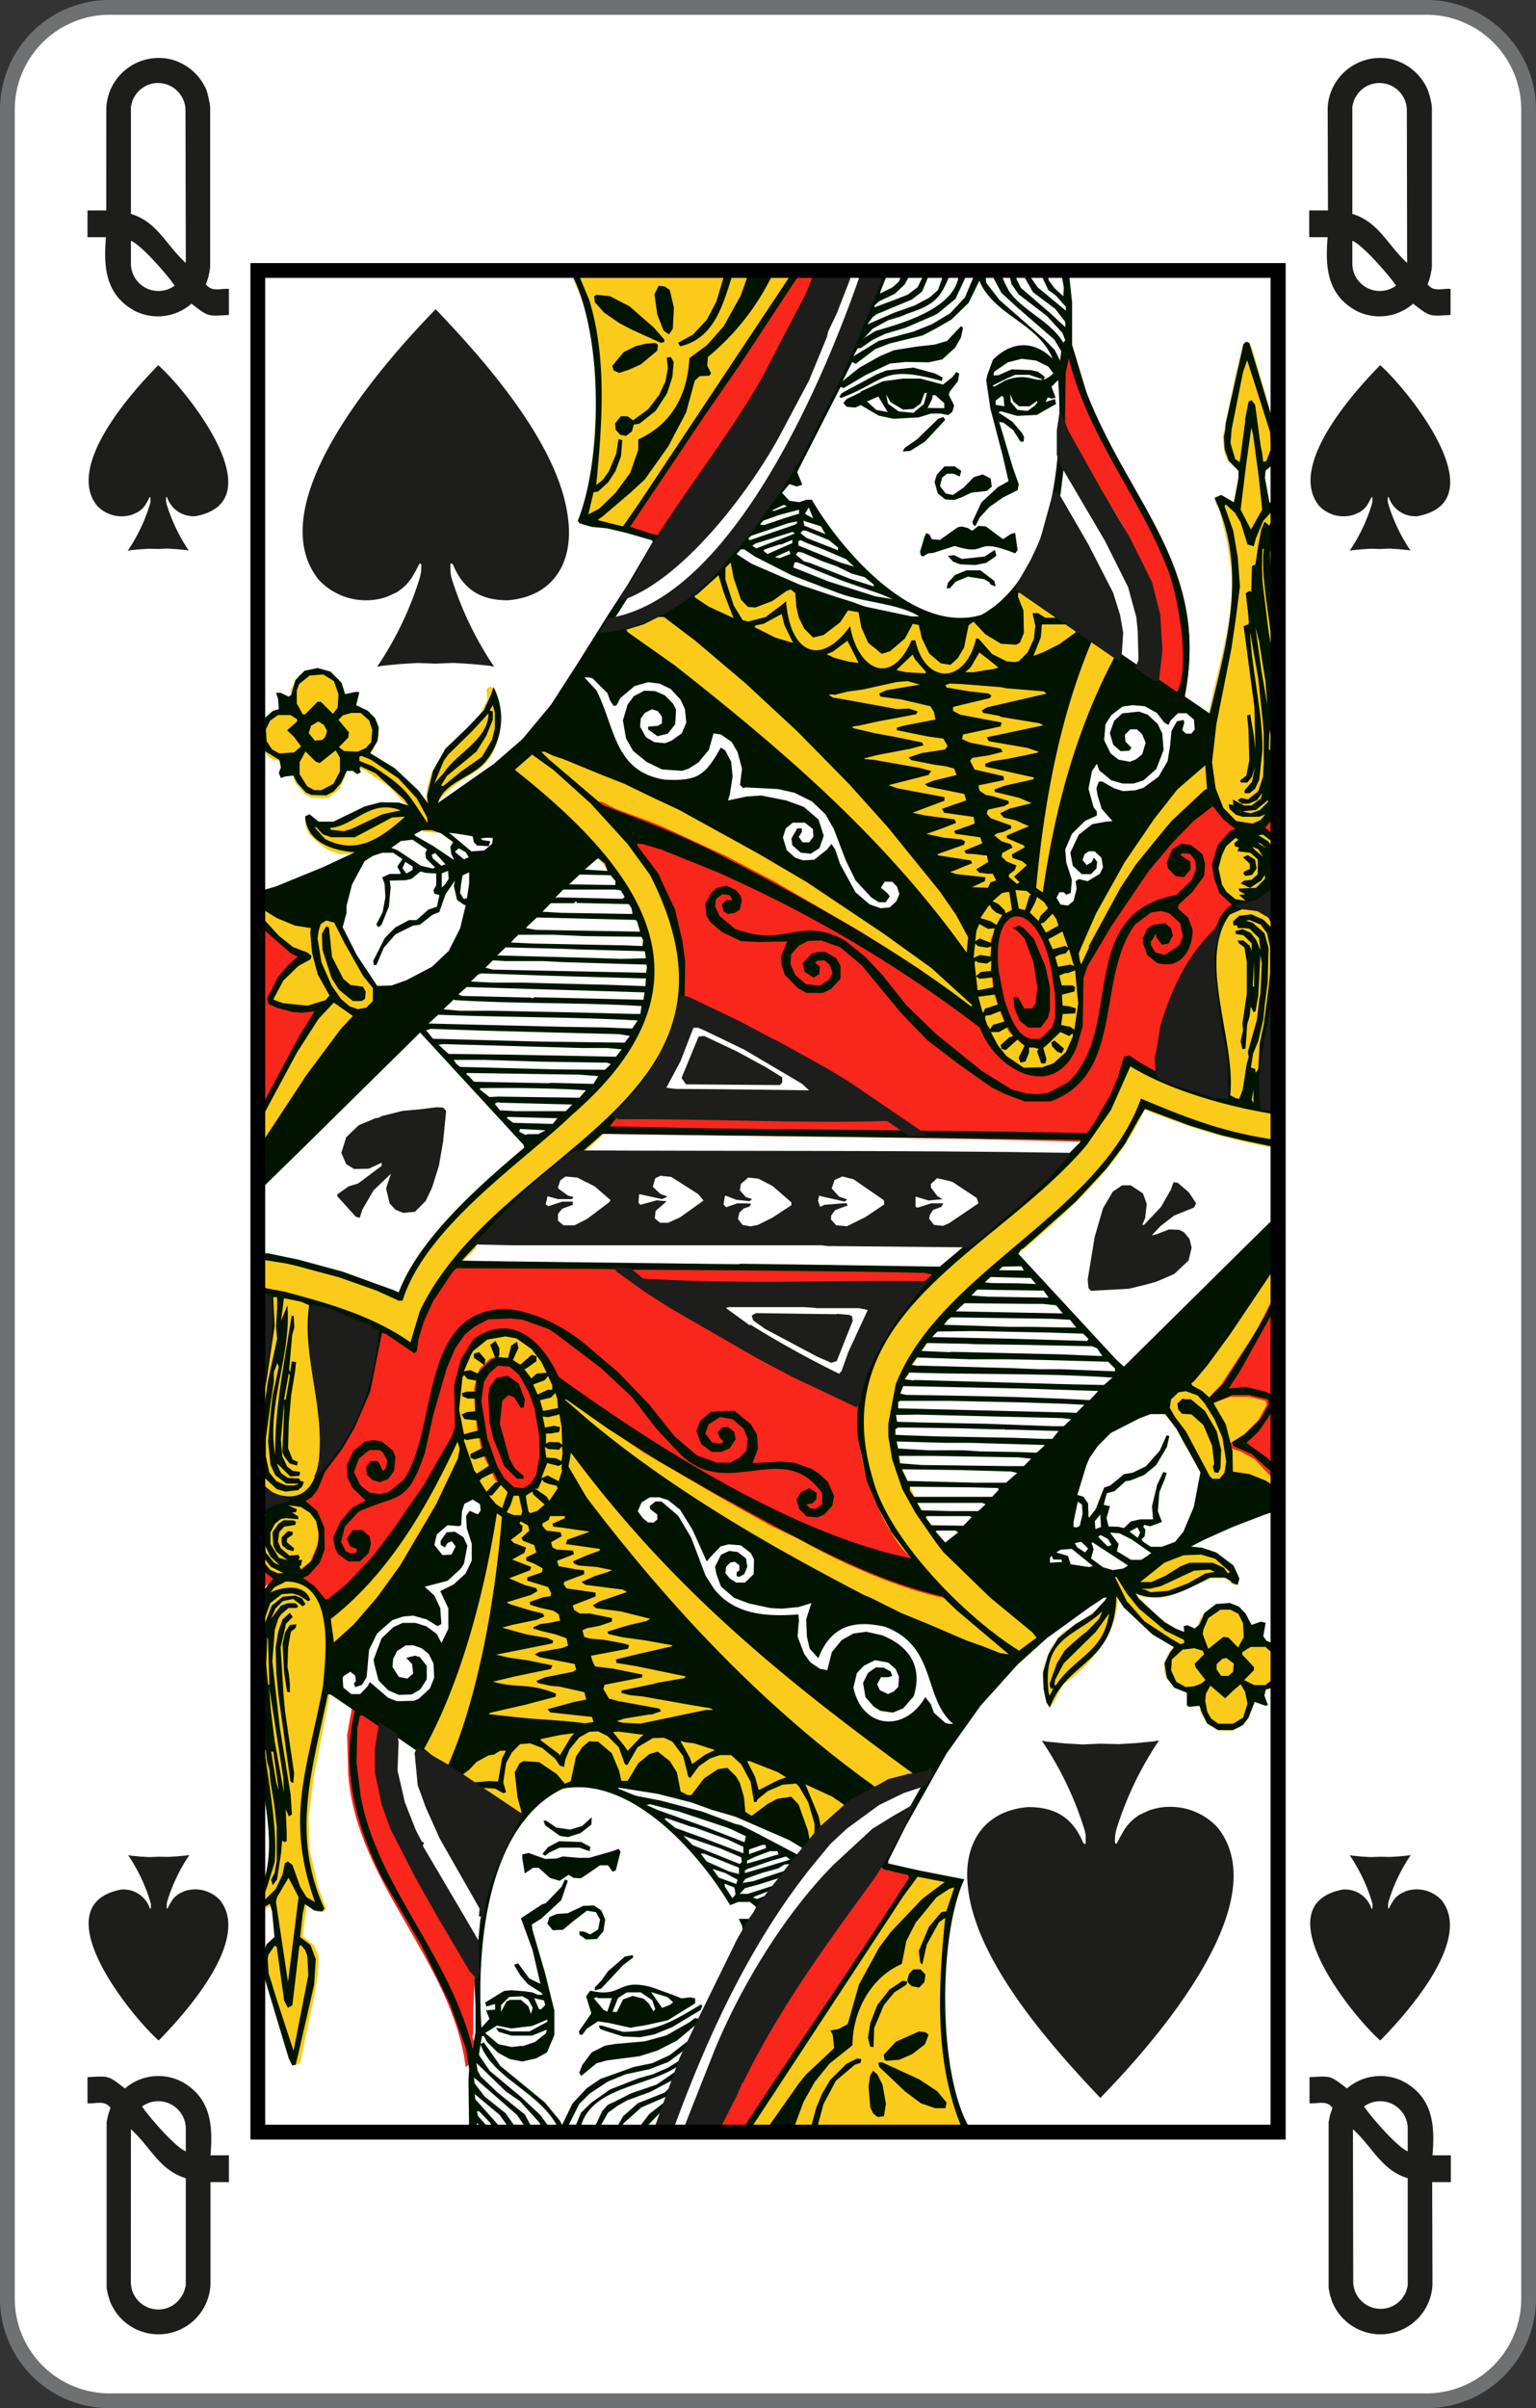 <svg xmlns="http://www.w3.org/2000/svg" viewBox="0 0 208 326"><rect x="0" y="0" width="208" height="326" fill="#333333" stroke="none"/><defs><style>.cls-1{fill:#fff;}.cls-2{fill:#6f7072;}.cls-3{fill:#1d1d1b;}.cls-4{fill:#facb1b;}.cls-5{fill:#f8261b;}.cls-6{fill:#001400;}</style></defs><title>QS-us-2c</title><g id="Calque_2" data-name="Calque 2"><g id="FR_-_EN" data-name="FR - EN"><path class="cls-1" d="M14.83,325A13.84,13.84,0,0,1,1,311.18V14.82A13.84,13.84,0,0,1,14.83,1H193.17A13.84,13.84,0,0,1,207,14.82V311.18A13.84,13.84,0,0,1,193.17,325Z"/><path class="cls-2" d="M193.17,2A12.84,12.84,0,0,1,206,14.82V311.18A12.84,12.84,0,0,1,193.17,324H14.83A12.84,12.84,0,0,1,2,311.18V14.82A12.84,12.84,0,0,1,14.83,2H193.17m0-2H14.83A14.83,14.83,0,0,0,0,14.82V311.18A14.82,14.82,0,0,0,14.83,326H193.17A14.83,14.83,0,0,0,208,311.18V14.82A14.83,14.83,0,0,0,193.17,0Z"/><path class="cls-3" d="M21.42,74.32l1.27-.06,1.22.08,1.25.12.4.07a23.6,23.6,0,0,1-3-6.29l-.07-.33,0-.48,0-.14,0,0,.09,0,.07.1a3.77,3.77,0,0,0,3.88,2.48c10.82-2.11-1.36-17.15-5.1-20.43-3.34,3.39-12.63,13.57-8.3,19a4.56,4.56,0,0,0,4.82,1.21l.73-.33.33-.24.28-.24.23-.26.19-.27.31-.53.19-.37.06-.1.1,0,0,0,0,.14,0,.48-.07.33a23.13,23.13,0,0,1-3,6.29l.4-.07,1.24-.12,1.23-.08"/><path class="cls-3" d="M186.86,74.32l1.27-.06,1.22.08,1.25.12.4.07a23.6,23.6,0,0,1-3-6.29l-.07-.33,0-.48,0-.14,0,0,.09,0,.07.1A3.77,3.77,0,0,0,192,69.87c10.82-2.11-1.36-17.15-5.1-20.43-3.35,3.39-12.63,13.57-8.3,19a4.56,4.56,0,0,0,4.82,1.21l.73-.33.33-.24.28-.24.23-.26.19-.27.31-.53.19-.37.06-.1.1,0,0,0,0,.14,0,.48-.07.33a23.13,23.13,0,0,1-3,6.29l.4-.07,1.24-.12,1.23-.08"/><path class="cls-3" d="M186.91,251.35l-1.27.05-1.22-.07-1.25-.12-.4-.07a23.36,23.36,0,0,1,3,6.28l.08.33,0,.48,0,.15,0,0-.09,0-.07-.1a3.76,3.76,0,0,0-3.89-2.48c-10.82,2.11,1.37,17.15,5.11,20.43,3.34-3.4,12.63-13.58,8.3-19a4.59,4.59,0,0,0-4.82-1.22l-.73.34-.33.24-.28.23-.23.27-.19.27-.31.52-.19.38-.07.1-.09,0,0,0,0-.15,0-.48.07-.33a23.21,23.21,0,0,1,3-6.28l-.4.07-1.25.12-1.22.07"/><path class="cls-3" d="M21.47,251.35l-1.27.05L19,251.33l-1.25-.12-.4-.07a23.36,23.36,0,0,1,3,6.28l.08.33,0,.48,0,.15,0,0-.09,0-.07-.1a3.76,3.76,0,0,0-3.89-2.48c-10.82,2.11,1.37,17.15,5.11,20.43,3.34-3.4,12.63-13.58,8.3-19A4.59,4.59,0,0,0,25,256l-.73.34-.33.24-.28.23-.23.27-.19.27-.31.52-.19.38-.07.1-.09,0,0,0,0-.15,0-.48.07-.33a23.21,23.21,0,0,1,3-6.28l-.4.07-1.25.12-1.22.07"/><path class="cls-3" d="M14.39,28.49l-1.32,0H11.85l0,3.62h2.5c-.37,4.19,0,7.87,3.95,10a6.92,6.92,0,0,0,7.63-1c2.34,1.82,2.17,1.69,5.07,1.53V39.11c-1.11-.09-2.35.46-3.1-.62l-.15.28.2-.43.27-.86.19-.91.05-.47V14.54l-.05-.48-.19-.9L28,12.29a7.2,7.2,0,0,0-4.7-4.21,7.1,7.1,0,0,0-8.9,6.46M17.73,32.6c1.4.53,5.07,4.78,5.92,6.07a3.72,3.72,0,0,1-5.92-2.87Zm7.43,3c-2.73-2.5-3.86-5.56-7.43-6.64V14.83l0-.44.2-.72.13-.33.29-.48a3.68,3.68,0,0,1,2.49-1.58,3.73,3.73,0,0,1,4.28,3.55Z"/><path class="cls-3" d="M179.83,28.49l-1.32,0h-1.22l0,3.62h2.5c-.38,4.19,0,7.87,3.94,10a6.91,6.91,0,0,0,7.63-1c2.35,1.82,2.18,1.69,5.07,1.53V39.11c-1.1-.09-2.34.46-3.09-.62l-.15.28.2-.43.27-.86.19-.91.05-.47V14.54l-.05-.48-.19-.9-.27-.87a7.19,7.19,0,0,0-4.71-4.21,7.1,7.1,0,0,0-8.89,6.46m3.34,18.06c1.4.53,5.06,4.78,5.92,6.07a3.72,3.72,0,0,1-5.92-2.87Zm7.42,3c-2.72-2.5-3.85-5.56-7.42-6.64V14.83l0-.44.2-.72.13-.33.29-.48a3.66,3.66,0,0,1,2.49-1.58,3.72,3.72,0,0,1,4.27,3.55Z"/><path class="cls-3" d="M193.94,295.4l1.32,0h1.21l0-3.63h-2.49c.37-4.19,0-7.86-3.95-10a6.93,6.93,0,0,0-7.63.95c-2.34-1.81-2.17-1.68-5.07-1.53v3.54c1.11.09,2.34-.47,3.1.62l.14-.28-.19.43-.28.86-.18.9,0,.48v21.56l0,.48.18.9.28.86a7.05,7.05,0,0,0,13.6-2.24m-3.35-18.07c-1.39-.52-5.06-4.77-5.92-6.07a3.73,3.73,0,0,1,5.92,2.87Zm-7.42-3c2.73,2.5,3.85,5.55,7.42,6.64v14.1l0,.44-.19.71-.13.33-.29.48a3.65,3.65,0,0,1-2.5,1.58,3.71,3.71,0,0,1-4.27-3.54Z"/><path class="cls-3" d="M28.5,295.4l1.32,0H31l0-3.63H28.5c.37-4.19,0-7.86-3.95-10a6.93,6.93,0,0,0-7.63.95c-2.34-1.81-2.17-1.68-5.07-1.53v3.54c1.11.09,2.35-.47,3.1.62l.15-.28-.2.43-.27.86-.19.9,0,.48v21.56l0,.48.19.9.27.86a7.05,7.05,0,0,0,13.6-2.24m-3.34-18.07c-1.4-.52-5.07-4.77-5.92-6.07a3.73,3.73,0,0,1,5.92,2.87Zm-7.43-3c2.73,2.5,3.86,5.55,7.43,6.64v14.1l0,.44-.2.71-.13.33-.29.48A3.65,3.65,0,0,1,22,312.6a3.72,3.72,0,0,1-4.28-3.54Z"/><path class="cls-3" d="M149,236.05l-2.43.1-2.34-.14-2.39-.23-.76-.14a45.71,45.71,0,0,1,5.8,12.12l.14.64,0,.93,0,.28-.05,0-.17,0-.14-.2c-1.45-3.41-3.82-4.78-7.43-4.78-6,.49-8.86,4.94-8.15,10.92C132.18,265.6,142.37,277,149,284c6.4-6.54,24.18-26.17,15.89-36.6a8.74,8.74,0,0,0-9.23-2.34l-1.4.64-.63.46-.53.46-.45.51-.37.52-.58,1-.37.72-.12.2-.19,0,0,0-.05-.28.05-.93.14-.64a45.41,45.41,0,0,1,5.8-12.12l-.76.14-2.39.23-2.34.14"/><path class="cls-3" d="M59,89.84l2.42-.1,2.34.14,2.39.23.76.14a45.71,45.71,0,0,1-5.8-12.12L61,77.49l0-.92,0-.28.05,0,.17,0,.14.19c1.45,3.41,3.82,4.79,7.43,4.78,6-.49,8.87-4.94,8.15-10.92C75.86,60.29,65.68,48.87,59,41.86,52.63,48.4,34.85,68,43.14,78.46a8.74,8.74,0,0,0,9.23,2.34l1.4-.64.63-.46.53-.46.45-.51.37-.51.58-1,.37-.73.12-.19.19,0,0,0,.05.28-.05.92-.14.64a45,45,0,0,1-5.8,12.12l.76-.14,2.39-.23,2.34-.14"/><path class="cls-4" d="M34.51,121.94v2l0,.2.29.66,2.06,2.58,2.35,1.87.71.24.19.27-.61.5-1.65,1.89-1.73,3.22.09.57.47.52,2.91.86,3-.09L41,139.67l-5.5,10.13-1,1.63v6.3l.09.43.28-.57,9-13.24,4.32-5.49L50.68,137l.91-1.08-.05-2-.8-.86-1.94-2.72-2.73-5.55-.89-.67-1.26,0-.43-.1-1.27.91h-1l-.8-.34-2.13-.72-3.62-2.34m-.13,48.23v5.63l1.65.3.36.47.11,2.39-.24,4.21L35.63,186l-1.12,3.59,0,.67h0v10.85l.09.18,1.88,1.88-1.32,1.19-.65,1.25v5.68l1,1.58,1.65,1.1-1,1.15-1.22,2.2-.37,1.23v8.79c.19,2.73.05,5.55,0,8.27l.13.83.43,1.14.66,2.72.28,3.54.47,2.49.09,5.35L35.82,255l-1.31,2.81v.44l.42.43.65-.15,1-.47.33.14.62,4.06-.8.57-1,2.35L36,267.6l1.74,5.65,1.46,5L40,279.6l.65-.33,1.9-9,.51-3.11.09-2.35-.6-1.47L41,262.11l.53-4.16,1.45.86,1-.05.18-.42-1.08-2.92-1.18-5.21,0-.57-.1-3.64.72-5.64,2-10.18.79-6,2-1.91L50.59,219l1.6-1.86L55,213.21l3.63-5.82,3.43-7.21.94-1.64,1.22,2.78,1.83,2.87a95,95,0,0,1-4.84,21.93L59.3,231l-2.68,5.37.09.37,2.59,2.05,1.73.87c5.49-9.37,5.68-20.63,7.67-31.07l.24.33,1.79.91L69.08,211l.09.48.47.28,1.69.73-2.82,1.19.14.47.29.14,2.49.83.56.42-1.37.43-.7.2-1.74.66.14.48.62.29,2.77.81,1.08.48L68.18,220l-.85.47.43.39,5.69,1.29-.1.24-6.76,1.43v.48l2,.53,4.94,1-.52.14-5.83,1.16-.85.46.33.53,5.73,1,1.66.33.13.24L68.89,231l-1.41.24-1.78.67.32.56,7.66.77,4.1.34-.47.29-.57-.05-1.07.09-2.13.48-1.69.24-.76.53-1.41.18-.85.48L68,236l-1.85.9-1.68,1-1.32,1.05-1.32,1.43,0,.24,4.57,3,2.48,1.77,1.52,1.39.51-.14.81-1.2,1.87-1.86,2.13-1.15,1.21-.43,2.73-.05,1.13-.24,1.75.39.79-.24a53.14,53.14,0,0,1,15.34,3.82l1.6.53,6.77,2.91,1.55,1,.47.14.66.15,3-3.25,3.48-2.82c-3.43-2.57-8-3.49-11.29-5.58-6.37-2.31-11.44-4.3-18.25-5l9-1.8,1.26-.44-.18-.42-8.14-1.53L86,229.24l-.61-.35.33-.09,7.58-1.38.13-.57-.47-.26-6.54-1.23-2.11-.57,7.34-1.58.18-.53-4.7-1-1.7-.24-2.1-.47,1.54-.52,2.87-.77.71-.57-.38-.33-6.77-1.34.42-.3,2.73-1.05.94-.62-.38-.42-4.09-.58-1.32-.14v-.15l2.16-.66,1.46-.72-.32-.62-3.3-.44-1.17-.33,1.79-.57,1.5-.91-.18-.44-3.87-.66v-.09l1.23-.53,1.32-.77-.47-.37-4.15-.54.47-.38,1.18-.61L77,205.2,74.82,205l-.29,0-.42.39-1,1.05.51,1.1.8.2.76.24-1.13.81.6,1.29,1.14.18.74.2-.22,0-1.42.82.47,1.2,2.91.43L75.85,214l0,.47.57.91,1.36.09,2,.48-.67.24-2,1,.52,1.34,1,.24,3,.53.43.14-1.37.38-2.25.77,0,.63.65.86,1.9.18.09.15.94,0,2.15.57-4.09.82-.42.63.24.57.6.95,4.76.81.38.24-3.62.63-.81.62.43,1.14.65.9,5.41,1.11.67.2-4.43.84-.89.54,0,.57-2.44-.06,0-1-.53-.39-2.53-.42-.38,0-1.7-.33.47-.19,3.44-.86.19-.91-.61-.67-1.41-.48L75.2,228l-1.27-.44.56-.18,1.88-.39,1.31-.43.67-.43-.29-1.05L73.82,224l2.36-.38.88-.38L77,221.92l-.65-.77-2.39-.62-.48-.28,1.93-.29.65-.39-.14-1.14-.51-.53-2.63-.76-.34-.14,2.41-.77.09-.81-.56-.81-1.6-.53-.66-.34,1.17-.42.56-.68-.28-.62-.28-.28-1.55-.57,1.08-.72,0-1.06-1.6-1,.52-.66.09-1-.56-.62.33-.35,1-.22,1.45-.77,1.83-1.67,1.37-2.3.24.57,5.64,7.32,2.12,2.33,3,3.78,2.5,2.54L92,219.05l2,2.19a225.58,225.58,0,0,0,24.32,21.42l1-.43,3.62-1.34,2.55-.72.56.25-.38-.43-1.09-.44-3.09-2.05L119.36,236l-4.14-3-11.38-9.52-3.35-3-1.17-.81-3.9-3.54-8.19-8.94-4.32-4.83-1.32-1.8L79.23,198l-2.17-3.05-.13-3.59.1-.19c17.45,15.69,38.71,26.56,60.53,34.46l4.29-4-.62-.62-6.3-5.54-6.31-5.88-.42-.72H128l-1.23-1.58-1-1.34-1.08-1.67-2.21-4.63-1.09-3.83-.14-2.24c-.25-7.77,5.55-13.5,10.49-18.55,7.69-6.92,19-14.82,23.23-24.85a85.75,85.75,0,0,0,18.58,5.4v-5.69l-.38.24-1.26-.24,0-.85.27-4.64.8-4.92.61-2.3V124.8l-.23-.38-1.5-1.52.9-.68.83-1.1V114l-2.15-1.86,2.15-2.49V88.49l-.32-.73L172,77.63l.27-4.34,1.32-3.73V67.17l-.09-.06-.23.34L171.9,68l-.66-3.49.15-.72,1-.91.52-1.29.09-2.39-.76-2.82-2.71-9.32-.62-.91-.56.38-1.08,4.36-1.7,8.31.23,2.06.43,1.1,1.55,1.47-.28,2.26L167,68l-1.56-1-.94.29.09.76.57,1.06,1,4.25.51,3.2c.95,8.5-3.29,17-3.71,25.42-8.21,6.93-12.92,15.72-17.4,25.39l-.29-.06c-3.57-9.22-4.06-1.92-2.35-13.18l1.37-5.64.37-1.82,1.55-5.5,1.18-3.34,1.5-3.39,2.4-4.83.24-.92L148,86.23h-.29l-1.55,2.92-.28,1L144.43,94l-1.12,3.45a93.92,93.92,0,0,0-3.78,22.5l-.7-.27h-.42l-.8-.72,1.56-1.4.09-.66-1.79-.86v0l1.7-1.25-.47-.53-1.75-.72-.13-.18,2-.68.79-.57-.23-.52L136,110.37l4.09-1.35-.71-.8-2.53-.67L135.4,107l.28-.2,4.14-.81.85-.42-.38-.44-4.7-1.09-1.32-.44,1.55-.48,2-.27,3.48-.74.1-.51-5.56-1.2-1.13-.38,6.87-1.53.09-.53-.42-.19-2.3-.47L137.32,97l-3.42-.72,0-.09.52-.2,4.84-1.1,3.06-.85,0-.48-.47-.2-1.79-.13-4.47-.53-.18-.1-2.41,0-3.44-.48c2-.61,4.47-.48,7-1.23l1.23-.39,3.2-.91L143.82,88l3.06-2.39.05-.48-1.27-.37-2.31-1.87-4.89-3.59h-.94L135,81.93l-2.15,1.39-2.35.48-2.12.33h-1.23l-1.84-.53-.42.2-1.59-.24-5.32-1-7.29-2.33-3.48-1.34-6.54-2.83-1.56-1.24-.46.34-3.2,3.39L92.4,81l.57.48,4,2.09,2.21.81,1.84,1.06.94.1L107,88l2.26.58,1.92.9,1.51.29,1.22.34.85.28,2.16.38,2.87.57,2.73.35,1.88.09,1.32.24,2.59.14,0,0-.85.29.09.81.61.42,4.29.44.33.33-.47.19-.06,0-1.12.24-1.65.28-1,.53.09.77,1.09.75,1.64.24,3.11.77-.28.15-3.58.75-.8.54.29.86.32.24,1.18.37,2.26.44.65.28-2.53.38-1,.59.32,1.23.42.48,3.25.95-2.49.58-.43.43.14.67.61.71,2.12.58.94.43-.42,0-2.11.82-.06.62.42.82,1.56.42,1.08.53-.43.1-.93.28-.7.71.65.81,1.5.59-1.17.85.29,1.19,1.5.77-.8.92,0,.57.8.76.05.23c-3.51.64-4.62,2.75-5.88,5.7l-.85-1.1-.62-1.25-1.77-3-1.52-1.68-2.26-3-3.75-4.3A192.54,192.54,0,0,0,89.82,82.74L87.19,84l-.57-.1-.66.43-2.82.77c4.31,3.27,8.08,6,12.41,9.46l2.5,2,5.7,4.83,7.2,6.26,6.76,7.17,7.24,8,2.5,3.2,3.76,5.4.29,2.93-.09,0a151.71,151.71,0,0,0-25.27-17.87,153.86,153.86,0,0,0-33.53-15.83l-4.52,3.55.09.47,4.9,4,8.41,8.09c7.22,8.79,8.85,19.7.33,28.24-8.24,10.11-22.24,17.32-27.75,29.92l-.47,0-5.79-2.25-4.45-1.34-7.45-1.66-1.18-.14ZM34.88,99l.14,1.58.47.9,1,1.07,1.28.51.24-.38,1.92-.33.94-.72-.75,2,.19,1.81-.29-.28-.33.14L40,106l1.37,1.58.8.38,1.36.09.9,0,1.54-1.25.81-1.76-.2-.48-.18-1.34-.47-1.34.51.19,2.12.24-.28.3.09.57.57.48-.38.09V104l.85.28,3.25,2.2,2.53,2.67c-4.91-1.22-5.6.38-10.11,2.35L43,111.41l-1.17-.84-.56.23.1,1,.56,1.23,1,.92,1.51,1.14,1.6.53,3.15,0,2-.85,3.87-3.12,1.13-.09.94.82.23.23,2,.15-.62-2.1.57-2.06c3.64-4.93,8-2.84,8.57-11.71l-.76-3.16-.67-.85-.56.39.1,1.47L64.85,97l-4.61,4.45-1.79,3.14-.62,2.11-.14,2-.94-1.29-3.43-3.35-3.25-2,.47-.52.76-1.87-.2-1.82-.74-1-1.37-1-.75-.06-.09.29-1.84.44-.85.71,0,.49,1.27,1.8L45.6,101l-.18.38L43,103.05l-1.36-1.38-.76,0,.14-.24-.32-1-1.28-1.2,1-1.15.14-.77-.79-.61-2-.1.09-.38-.81.13L35.4,97.61Zm5.55-7.55L39.34,93.4l.24,1.06.34,1.2.6,1.32.71.3L43.3,95.6l1.56,1.48.42,0,.43-.39.32-1L46.16,94l.38.2.06-.67L45.89,92l-1.46-1L43,90.68l-1.36.2Zm1.36,6.78-.37,1.16.09.33,1,1.1h.94l.61-.48.38-.86-.2-1-.74-.71-.85-.19ZM42.92,215l-1.73-1.34.51-.14,1.84-1.86.56-1.73,0-2.81L43,204.61l-1.45-1.33.47-.2,1.23-1.23,1-2.39.15-5.17-.38-3.4-.47-3.14-.62-5.07-.28-3,.38-2.3,2.73.81,1.59.57,3,1.34,1.27.44,3,1.77,1.18,1h.61l.19-1.76,1.08-3.26L59.53,175l2.64-3.77,2.21-2.15.27-.77c8.45-7.82,18.48-14.17,24.93-24L92,139c2.77-10.29-1.43-21.07-9-28,8.69,2.68,17.08,7.08,25,11.66l7.38,3.87,4.8,3.2,5.17,3.24,6,4.41.85,1.1,2,3.59,2.16,2.19.95.66,1.73.68,2.36.14c5.82-1.11,5.53-8.61,5.21-13.19,3.72-8.11,9.37-19.24,17.13-24.14l.18.44,1.93,2.52,1.27.92c-3,1.86-3.68,5.34-2.21,8.46l1.54,1.67.2.28-1.18,1-1,2-.34,1.29-.18,1.1c-.51,6.71,2.5,13.89,1.75,20.31l-3.58-1.25-1.27-.38-4.1-1.58-3.89-2.25-.58.2c-4.83,19.64-30.33,25.22-35.55,44.06-2.56,10.75,2.59,20.92,10.44,27.87-18.08-5.91-34.79-15.54-50.33-26.52L74,183.63c-2.53-3.39-6.67-5-10.11-1.95l-1.52,2.67-.89,3.25.06,3.64.18,2c-3.62,8.71-9,18.59-16.28,24.7l-.24-.2-.13.29-.34-.62Zm22.16,26.76-.38-.19,2.92.05.38-.39.09,1.11-1.36-.68Zm.33-51.61L65.5,188l.65-1.82,1.29-1,1.59,0,1.41,1.3,1.36,2.48L73,193.43l0,4.21-.24,1.43-.61,1.77-1.32.77-1.23-.24-1.36-1.25-1.12-2.06-1.28-4.15ZM70,240.69l.43-1.47.42-.33,1.41-.06,1.18.34,1.93,1.52.51.83-1.4.47-1.37.67-.76.77-1.5,1.43-.46-1.34ZM100.92,36.2H83.34L77,36.34l2.26,5.21,1,3.58c.63,8.79.72,17.07-1.78,25.53l.71.13.22-.42.9-.3,1.36-.94L84.37,66l1.78-3,.66-3.2a11.81,11.81,0,0,0,6.63-11l1.37-.72,2.53-2.53,1.38-2L101,39.26l.51-2.35-.42-.24ZM77.64,241v-1l.24-.72.79-2,1.14-1.1h1l1.12.71L83.14,239l.65,2.16-.23.33-1.4-.1-1.51-.2-1,.06-1.17-.09-.47.27ZM83.47,68.07l-3.2,2.3.23.66,4.67.86L91,63l7.57-11.19,1.23-2,7.33-10.89.34-.39.32-.72,1-1.14.13-.47h-4.19l.15.42-.52.15-1.42,3-1.77,2.68-3.58,3.91-2.21,2.35.33,1.92-1.36.23-.76.91v.38l-.8,3.06-2.26,4.59-3,4.54ZM80.79,40.92l-.14-.46,1.17-.11,1.37.44L85,41.84l2,1.62,2.3,2.48-.47-.09-3.1-1.38-2.84-1.53ZM83.23,50l-.18-.82,2.06-1.33L86.9,47l1.79-.11-.09.48-2.31,1.82-.8.2-1.23.76Zm.47,8.46-.23-.91.65-.76h.61l.57.42V58l-.7.63Zm.76,178.84.42.09.52-.09-.7,1.05Zm.8,4,.89-1.73,1.75-1.62,1.17-.43,1.5,1.39,1,1.86.09,1.87c-2.41-1.09-2.91-.86-5.5-1.16ZM89.07,42l-.1-2.1.57-.8.71.18.36,1.91V44l-.41.81-.85-1.54Zm6.06,201.59L94,243.14l.85-1.25L97,240.08l1.47-.38,1.17,1.49.62,2.09v2.1l-.38-.19L98.43,245l-.76-.54-.84-.23-.34.05-.51-.33ZM96.69,42.12l.89-1.66L97,42Zm.76-1.77L98.34,38l-.06.57-.61,1.82Zm2.62,39.81-1.17-4.3.51-.24.48.57.47-.09,1.54,1.05,2.64,1.49,2,.9L105,80.69l-2.3,1.2L101.3,82l-.43-.33ZM100,289.07h4.18l0-.05-.74,0,.61-.3,2.3-3.58,2.82-3.82,4.09-3.92.15-1.06-.42-1.38.94,0,1.23-.73a29.28,29.28,0,0,1,11.65-17.92l-2.49,3-1.78,3.05-.76,3.44c-3.81,1.19-6.89,6.95-6.68,10.81l-.19.09-3,2.48-1,1.34-2.35,3.88L107,288.15l.27.63-.36.29h24.78c-5.18-9.31-4.66-24.11-1.7-34.17l-.51-.11h-.28l-.38.35-.19-.53-4.52-1.14-.79.42-5.6,8.66-11.43,16.91L100,288.92Zm4.56,0h.38l-.23-.09Zm-2.44-43,.65-.63.62-.53,1.73-.86,1.65-.33.89.71,1,2.63.52,2.45-.58-.54-.79-.18-1.13-.63Zm5.64-165.94h.47l1.32.57,1.55.63.85.57h.37l2.12.48-.61,1-1.51,1.52-1.26.92-1.23.13-1-1.23L107.84,82ZM111,289h-1.45l.51-.44.15-.76.19.81ZM112.3,93.84l-1,.38,0,.37,3.67.77,1.41.24,3.77.72,2.63.29-.05.24-7.61,1.33-.62.48L115,99l8.76,1.86,0,.15-6,1.24-1.59.54.33.42,7,1.19,1.23.39L120.35,106l-.81.48.29.37,2,.63L125,108l2,.43-2.21.8-2.07.92.19.24.61.33,4.09.53.85.28L125,113l-.13.38,1.22.37,3.52.63-3.2,1.43.15.48.34.14,3.65.53-2.67,1.33.28.48,4.22.62-1.45.72v.44l.38.09,2.68.28.24-.62.79-.61,0-.68-.7-.81-1.09,0L133,118l1-.71-.09-1-.72-.57-1.73-.15v-.09l.28-.1,1.41-.67V114l-.47-.7-2.17-.29-.47-.29,2-.81v-1l-.24-.49-3.42-.57,2.44-1,.09-.81-.28-.57-4.42-1.1,2.87-.77.57-.52v-.48l-.67-.77-4.89-1,4-.77.42-.37-.14-.82-.62-.91-4.85-1-.5-.19,3.14-.44,1.23-.42.19-.77-.38-.81-.75-.81-5.41-1.14-.47-.15,4.65-.9.66-.35-.28-.57-1,0L122.33,92l-3.82.76-4.42.82ZM115,86.71l-.7-.39.66-.66.19,1.29ZM116.39,83l.15-.09,3,.57,1.14.42,1.41.2,1.45-.24.29.39h-.56l-1,1.91-1.7,1.57-.88.44-1.09-.2-1.41-1.86ZM118,284.24l.18-3.06.2-.33.32,0,.75,2.11.25,2.48-.43.67-.51-.29Zm1.59-193.32,1.47-.63-.19.48-.47.2Zm.58,189.2-.43-.52,4.32,1.86,2.5,1.63,1.32,1.48-.29.48-.8-.15-2-.66-2.68-2.1Zm-.05-1.62v-.28l1.08-1.3,2.77-1.47,1.23-.2.09.77-1.5,1.34-1.7.86ZM122.7,88.62l.8-1.19.33,1.06-.38-.11Zm.42,179.27.52-.91.33-.19.85.19.13,1.1-.7.62-.75-.47Zm2-181.09-.8-2.39.56-.28,2.07.33,1.5.34,2.22,0-.14,1.62-1,2.29-1,1h-1.08l-1.36-1.1Zm2,169.19-.1-.14,1.23-.71Zm3.48-165.94.85-1.1.79-1.9.66,1-.66-.14-.94,1.68Zm2-5.2-.14-.53,1.84-.72,1.93-1.67,1.07-1.24.44,1,.45,2.39-.13,2.15-.65.72-1.79-.09-1.41-.63Zm3.11,5.4-1.5-1.06.7.39,1.41.43-.34.1Zm.13,44.84-.78-4.65.13-2.43.32-1.78.81-1.53,1.6-.57,1.12.57L140.2,126l.89,1.82,1.23,3.77.56,4.78-.19,2-.66,1.38-1,1-.67.15-1.21-.24-1.37-1.2-1.32-2.63Zm2.93-45.94.51-.62.57-1-.61,1.67Zm1.55-4.49-.28-1.19,1.22.57,1.69.09.52-.33.18.57-2.53-.14Zm1.92,138.5-1,2.82.24,3.72.56,1.43.56-.51L144,228c3.6-2.47,7.42-7,7.33-11.76l1,1.38,3.4,3.35,3.24,1.91c-2,2.23-1.79,4.68,1,5.93h.8l2-.57.61-.73,0-.57-1.22-1.53.93-1,.29-.87-.76-.62-2.25-.29.23-.24v-.72l-.61-.33.19,0,.14-.33-1.32-.58-2.86-2.09-2.26-2.5,1.23.39,2.15.05,1.79-.44,1.89-.85,3.09-1.34h2l1.17,1,.47-.34v-1l-.65-1.34-2.12-1.63-2-.8-2.25-.06-1.37.43-2.77,1.3-2,1.77-1.5.76-.33,0-.94-1.1-2.2-.19.65,1.91-.09,1.68-1.38,1.76-2.15,1.53L143.91,221Zm15.85-34.89-.94,2,.05.54.42.57,1.74,2,1,2.15.62.76,2.3,4.5,1.12.28,1.65-.28.9-.82,3.15.77.32.66.38-.18,1.51.9,1.17.86.09.11v-3.54l-.18-.28-2.55-2.59-2.06-1.38,1.88-1.82,2-3.11v-1.39l-.85-.52-2.06-.72-1.32-.14-2,.14.85-1.28,4-7,2.3-4.3v-6.74l-11,16.2-2.26,2.63-.94.15Zm4.34,31.12-.38,1,.42.09.09,1.29.61,1.58.67.2,1.65-1.34.51-.09,1.32,1.28.42,0,.28-.09.53-1.14,0-2.39.53.37-.06-1-1.35-1.63-1.09-.42-2.16.24L163,218.43Zm.65,10.22-.56,1.87.18.61.76,1.15,1.45,1,1.79.05,1.14-.43,1.27-1.25.65-2.39-.51.2-.29-1.29-.85-1.39h-.41l-2,1.72L164.08,228l-.56-.1-.65,1.29Zm2.16-5.35-.84,1.1.09.9.75,1,1.08.09,1-.81.09-1.23-1-1Zm4-1.73-1.32.87.1.71.84.81.61,1-1.26,1.29.47.71.85.34,1.5.28,0,.29.9-.15,1.59-1.38v-3.2l-.42-.81-.75-.77-.89-.29-.2.33Z"/><path class="cls-5" d="M40.15,202.9l-1.28,0v0l.76.43.29-.19,1.31.62,1.17,1.2.62,1.38.14,2.3L42,211.5l-2.26,1.58.09.43,1.22.8.84.68,2.55,3.63H45l3.57-3.35,3.25-3.53,3.57-4.83,2.22-3.83,3.62-7.3.79-1.25c-.55-4.71-1.22-9.78,2.88-13.14,6-3.41,9.19,2.9,11,7.59h.34l3.47,2.59,7.44,5.06,10.26,6,7,3.94,3.63,1.71c5.64,3.23,13.68,6.84,20.17,8.12l-.37-.53-5.74-6.31c-3.68-5-6.81-12.86-5.55-19.35l-.85-.48-.24-.28L112.07,188l-4.23-2.26-4.06-2.52-8.5-4.93-5.55-3.77h2.73l21.11.19,9,.24,2.5-.43,2.68-2.82-.53-.19-11-.11-3.62-.13-4.61,0-.29-.05h-6.58c-12.84-.16-25.71-.26-38.57-.52l.05-.06-1,.06-1.89,2.57-.56,1.16-.9,1.23-1.31,2.68-1.08,3.4-.18.38-.53-.34-4-2.24-.62,3.68-2,6.65L45.37,196l-1.83,1.86-.71,2.29-1,1.58m22.39-12.18.33,3.67.75,3.53,1.84,3.7,1.5,1.38.85.38h1.12l1-.19,1.08-.82,0-.48.15.06.79-2.15.06-4.84-.29-2.24-1-3.35-1.23-2.57-1.83-1.68-1.47-.23H67.1l-.71.18L65,185.22l-.33.8-.47,2Z"/><polyline class="cls-5" points="34.13 147.46 34.13 153.29 34.17 153.62 35.54 150.38 38.55 144.92 41.98 139.09 44.1 136.61 40.1 136.13 39.78 136.18 38.17 135.84 36.72 135.22 37.93 132.98 39.87 130.97 41.56 130.07 41.79 129.34 39.25 128.2 36.76 125.81 35.45 124.22 34.84 122.51 34.46 122.03 34.27 123.18 34.17 131.5 34.17 144.35"/><path class="cls-5" d="M81.55,152.48l-.9,1c22.1.39,44.21.42,66.32,1.1l.94-1.19,1.93-2.87,1.79-3.38,1.09-3.11,4.74,2.24c.72-7,1.62-10,5.36-16.25l1.51-1.57.47-1.11,1.18-3,1.07-1.14,1.08-.24v-.29l-1.17-.09-1.31-1.53-1.05-2.35.48-3,.9-1.24,0,0,1.73-2.39h0l-1.36-1-1.32-1.53-1.17-2.77-.66.24L159.86,110l-4,4.64-2.91,3.87-3.48,6-2.68,5.68-1,1.49.47,2.63L146,138.8l-.38,2.15-.94,2.06-1.32,1.39c-4.51,2.3-7.49-.35-9.84-4.11l-1.22-3.2-.65-.72-7.34-5.31-7.85-5-11.67-6.79-6.59-3.45-8.65-4-1.89-.75-4.18-1.53-2-1-.65,0,.24.42,2.06,2.26,3,3.58,2.11,3.1,2.3,4.68.62,1.91,1,6.31,0,3-.18.51.36,1.2,9.89,4.74,6.3,3.38,7.15,4.16,3.34,2.49,0,.57h-.42l-.23,0-5.27,0-7-.18-19-.29-2.91,0-.33-.11m51.54-26-1.26,3,.14,4.74.28,2.39.95,2.78,1.07,2.43,1.79,1.72,1.18.48,1.6-.05,1.31-1,.94-1.34.2-1.25,0-4.4-.33-2.28-1.12-3.69-1.23-2.52-1.88-1.87-.71-.24-1.21-.1Z"/><path class="cls-5" d="M160.43,94.26c3.44-17.5-7.44-26-13.32-41.19l-1.93-6.36V45.42l-.09,0L144.43,48,144,51.91l.09,4.65.25,2.91c6.15,8.92,15.76,21.38,12,33.07l1.32.67,1.56,1.05.94.48"/><polyline class="cls-5" points="34.51 210.88 34.51 216.7 34.88 216.61 34.98 215.84 35.78 214.84 37.61 213.6 37.89 213.45 35.96 212.55"/><polyline class="cls-5" points="34.51 198.84 34.51 204.96 34.6 204.99 36.05 203.65 37.48 202.75 36.01 201.7 34.6 199.5 34.84 199.41 34.69 198.78"/><path class="cls-5" d="M47.16,240.23c1.13,14.72,14,25.11,15.9,39.56l.33-.19.79-3.25-.18-.57.09-.68,0-3,.2-4.72-1.27-2.06-4.47-8.07-1.46-2.39-2.92-5.5-2-5.69-.85-4.11.1-1.3,0-4.91-.74-.57-3-1.69L47,234.86"/><path class="cls-5" d="M86.25,68.69,84.6,71l.1.49,2.86.66,2,.78h.8c4.48-7.44,11.29-15.76,14.82-23.62l.13,0,3.81-6.93,3-6.26h-4.14l-5.27,8"/><path class="cls-5" d="M98.85,282.32l-2.72,6.31V289h3.56l.38.05h.42l3.58-5.64,19.34-28.92.13-.71-1.83-.3-1-.51-2.31-.54H118c-4.31,6.66-9.75,12.49-13.59,19.46"/><polyline class="cls-5" points="165.36 187.42 163.57 189.32 164.04 190.05 166.63 189.08 169.27 189.08 169.36 189.13 171.43 189.66 171.53 190.18 170.39 192.24 168.46 194.2 166.4 195.49 166.92 196.15 168 196.49 169.92 197.55 172.31 200.12 173.54 201.32 173.54 173.41 170.11 180.2"/><polyline class="cls-5" points="170.25 122.75 170.11 123.03 171.33 123.36 172.37 123.99 172.56 124.22 173.07 124.66 173.54 126.14 173.54 120.4 173.49 120.51 171.48 122.37"/><polyline class="cls-5" points="173.54 109.26 170.45 112.42 172.71 114.24 173.27 115.14 173.54 115.29"/><path class="cls-6" d="M34.88,169.3v44.26l.14-1.4,2,1.58-.74.81L35,216.43l-.14-.39v23l.14-.86c.68,5.5,2.84,12.86,0,18.07h-.14v2.3l.61-.2,1.08-.62.29,1,.33,3.49-1.09,1-.7,2.06.14,1.47,3.57,11.86.47,1,.47-.09.38-1.54,2.12-9.27.23-3.49-.71-1.91-1.41-1.1L41,259l.28-1.24,1.27.86,1.08.14.29-.38c-4.54-10.06-1.66-18.68.47-29h.36l3.31,2.24c-2,7.74.28,15.89,3.8,22.8l5.21,8.93,3.87,7.94,2.16,6.07.43,2.72-.09,1.58.09,7.07H76.79l-.14-.33,1.79-3.58,1.41-1.4,2.44-1.62,2.44-1,3.17-.67,2.62-1,2.68-2-.6,1.66-.34,0-1.83,1.14-2,.86-2,.57-3.8,1.49-2.53,1.77-1.42,1.38-1.17,2.82h9.77l-.13-.38h.24l.13-.52L89.4,286h.33l-.42,2.15-.34.53h1.42l-.39-.23.43-1.49.65-2.91,3.21-7.41,2.54-5.55,4.6-9.08,2.41-3.77,2.58-3.3,1.13-1.67,2.87-3.54L114,246.1l3.67-2.67,3.26-1.54,3.24-1.24,1.17.15-2.68,4.78-3.52,7,.56.48,3.24.76.19.34c-7.46,11.64-15.3,22.93-22.86,34.5h1.27l.23-.66,20.55-31.3,1.94-2.64,3.67.71-3.06,2.3-4.23,4.45-1.61,2.15-2.72,5L114.8,274l-1.23.67-1.12.2.32.61.19,1.78-3.81,3.58-.9,1.09-4.74,6.74h3.76l1.55-4.15,1.51-2.68,2-2.48,3.11-2.49c0-4.51,2.46-9.2,6.68-11l.61-3.11,1.27-2.48,2.82-3.44,1.74-1.15.67-.19-1.09,3.25-.66.09-1.69,2-1.37,3.25.2,1.58.27.28.61-2.72,1.65-3,.85-.62c-1,9.71-1.51,20,2.53,29.11h1.18c-4.77-6.87-4.73-26.66-1.12-34.31l-6.12-1.2-4.19-.95v-.34l2.4-4.77,5.46-9.71,4.62-6.5,5.16-5.74,3.85-3.44,5.79-4.19,1.88-1.25.43-.09-.23.42-1.74,1.87-2.26,1.33-2.35,1.91L141.94,224l-.71,2.49.09,2.15.38,1.82.47.7c2.36-6.5,8.8-5.78,9-15.09l1,1.53,3.91,3.67L159,223l-.51.62-.81,1.53.34,2,1,1.32,1.7.68v.9l0,.81.29.2,1.41-.14.27.77.76,1.61,1.5.91,2,0,1.36-.68.75-1,.85-2.14,1.45.52.34-.09-.48-1.29.19-.82.66-.19,1.17-1.05v-4.16l-1-.91-.74-.28-.43-.62.32-1.82-.65-.15-1.27.44-.79-1.53-.91-.95-1.23-.49-1.86.14-1.56,1.2-.7,1.58-.62.53-1-.44-.52.14.09.77-1.13-.43-1.55-.9-3.48-3.16-.46-.76c3.54,1.58,7-.51,10.11-2.11l2,0,.75.42.19.29.8.28.24-.85-.8-1.77-2.35-1.77-1.88-.63-1.52-.18,1.79-.92,3.82-1.71,4.23-1.63,2.15-.71v-2.77l-1.92-1.19-2.17-.87-2.24-.33-.05-2.83-.91-3.58-1.45-2.49-.19-.42,2.49-1.05,2.35,0,2.5.57.18.62-1.17,2.06-2.07,2-1.79,1.14.2.53,2.44,1.05,2.68,2.44,1.12,1.47v-1.58l-1.63-1.76-2.87-2.06,1.64-1.53,1.88-2.76.48-1.68-.48-.57-1.22-.48-2.45-.57-2.26.24,1.51-2.3,5.4-9.71v-2l-2,4.21-2.44,4.1-3.15,5-1.92,1.91-1-.91-1.32-.72-.14-.28.38-.29,1.84-2.2,3-4.1,6.73-10v-6.5l-2.67,2.62L152.19,185l-1.08-1-13.22-14.29.38-.58.33-.15,7.06-6.3,4.18-4.49,2.44-3.25,1.79-3.2,1-1.63,6.11,2.29,4.27,1.29,3.06.72,4.7,1v-1.05c-7.17-.94-12.31-2.95-18.71-5.64-5.57,15.7-27.24,23.37-33.21,38.71l-1,5.31,0,1.67.52,3.15,1.36,4,1.79,3.24,2.77,4,1,1.3,6.29,6.11,5.79,4.78.56.71L138,223.45c-6.87-4.21-17.61-14.81-19.81-23.27-6.82-22.63,16.84-30.76,29-45.22l3.25-4.69,2.63-5.92c5.47,3.36,13.69,5.62,20,6.55v-.81l-1.17-.2-.33-1.14.52-5.35.71-4.12.27-.9v-7l-.13.72v1l-.19.09.09.73-.75,4.54-.19.85-.28.62-.14-.42.52-2.44.47-3.49.47-4.88-.28-1.86-.57-1.34-1-1-1.59-.72-1.69.19-.85.77.09.53h.47l.09.37h1l.61.09,1.27,1.25.19,1.67-.56-1.38-.76-1-1.08-.48-1,.24.09.42,1,.15,1.13,1.1v1l-.28-.68-.85-.71h-.75l.1.34.8.61.32,2,0,4.24-.6,4.08.09.9-.33,1.49.24,1.05.42-.06.23-3.29.33-1.1.14-1.29.42.76.24-.15.38-2.19.28-5.4.19,1.1-.19,4.06-.14.72-.33,2.87-1.23,4.34.11.68-.29,1.1-.52,3.34-.47,1.24-.47-.09-.75-.39c.83-7.35-4.55-18.38-.05-24.47l1.65-.71,2.07.14,1.78,1.05.76,1.25.27,1.62v-3l-1.3-1.25-.15-.29H172l1.17-1.2v-7.87l-1.88-1.49,1.65-1.76.23-.3V87.19l-.32-2.06-.71-5.87L172,74.85l.27-1.67.94-2.57v-3.2l-1.3.66-.62-3.39.09-1,.66-.53.9-1.67.09-2.3-3.85-12.76-.47-.15-.33.35-2.4,10.7-.06.86-.18.91.09,1.72.56,1.57,1.32,1.34v1L167.1,68l-1.74-1-.89.43c4.49,9.59,1.71,19.45-.66,29.15l-3.38-2.3c3.44-17.5-7.44-26-13.32-41.19l-1.93-6.36,0-3.49,0-2.3-.47-4.34H77.17C81.74,45.1,81.63,62,78.24,70.51l.25.33,1.59.48,2.12.2,2.59.61,3.47,1,.15.2L85,79.15,82.49,83,78,90.15l-3.4,5.27-3.85,4.63-3.86,3.35-7.57,5.29c.77-2.81,4.8-3.47,6.54-5.73A9.15,9.15,0,0,0,66.82,93l-.29.94-1,2.2-2.21,2.34-3,2.88-1.69,3-.8,3.35.13,1.06L56.66,107l-3.2-3-3.34-2.06,1-1.62.18-1.82-.51-1.29-1-1-1.56-.75.43-1.73-.38-.09-1.55.33-.47-1.53-1.5-1.52-1.74-.49-1.79.38L40,92.07l-.57,2-.33.24L38,93.79h-.62l.29.86L37.75,96l-.8.24-1.73,1.52v3.11l.51.48.23.38,1.88,1.15.2,1-.29.76.29.68.56-.2,1.12-.13.53,1,1.17,1.29.76.33,2,.06,1-.53,1-1.15.79-1.63h.8l.61.44.48-.24-.19-.62.19-.19,2,.94,3.86,3.5.61.86L54,108.65l-2.44-.05-2.17.57-4.24,2.06-2,0-1.23-1-.6.28c.21,3.58,3.8,4.63,6.73,4.87l-4.29,2L37.37,120l-1.32.38-1.17.2v40.86L36.34,160l4.89-4.78,15.66-15.44,14,15.2.1.38c-5.73,4.85-14.22,12.18-17,19.6l-.62-.29-7-2.53-6-1.63-4.14-.86-.24.05m-.7,41.2-.43-1.25.81,1.15,1,1.29,1.73.87-.83,0-1-.46Zm-.38-4.07v-.66L36,205l-.23.47Zm0-2.57v-2.63L36.48,203Zm.7-3.35-.7-1.82,0-4.54.19-2.2,1-5.54,1.09-7.31L37,175.6h.53l0,1.53-.15,2.5.15,1.61-1.27,5.83-.85,6.22-.33,3,.13,1.72.57,2,1.7,1.58,1.17.33,1.7-.19.56-.47.24-.67-.47-.11-.15-.33L39,200.07l-.94-.66-.6-1.29.41.33,1.45,1.43,1.23-.09.09-.53-1-.15-.75-.57-.67-1.43-.18-2.28.43-4.89,0,1.06-.24,5.59.24.52.75,1,1,.29.11-.49-.71-.33-.61-1.53.09-3.4.33-3.77.52-3.16.14-1.33-.57-.1-.24,1.48-.13-.33.42-4.74.29-1-.09-1.57h-.29c-.94,6.22-2.3,12.51-2.21,18.83-1.22-6.78,2.22-13.5,1.65-20.26l-.85,2.1.38-3.06,2.35.48,1.07.48c-1,6.39,1.94,13.42,1.37,20.31-.33,4.17-2.26,6.75-6.49,5Zm-.18-15.16L35,187l0-11.71,1.14.15.32.47,0,1.35,0,2.67-.23,2.48Zm.6-11.36-1.17-.59.1-2.9.14-.44,3.66.58,1.41.33L46,172.94l5.07,1.8L54,176.08h.51c3.12-10.06,16.59-19,22.92-25.13,20.2-17.5,10.26-32.55-7.72-46.74l2.35-2.06,2.91,2.1,5,4.5,5,5.49L88,118.4c15.84,31-20.41,36.67-31.15,59.08l-1.27,4.24c-5.08-3.6-11.18-5.3-17.11-6.88Zm-1.17-19.26.37-3.3.29-.62,4.71-8.75,2.91-4.54,2.06-2.2,2.59,1.82-1.65,1.76-4.7,6.32-6.21,9.45Zm0-6.31.29-23.9.88,1.2,3.44,3,.85.37-1.32,1.2-1.37,1.58-1.45,2.87.18.77,1.14.51,2.06.57,1.32.11,1.74-.2-2.08,3.31-5.45,10.18Zm1-24.24-.69-1.48.18-.14,2.17,1.34,2.44,1,2.12.33-.06.68.24,2.72.76,2.87,1.59,2.86-.52.63-2.44.75-3.3-.33L37,135.31l1.37-2.57,2.07-2,1.61-.86.14-.48-.61-.48-1.89-.71-1.93-1.53Zm-.13,132.73-.2-.15.67-1.82,1-3.25c.41-4.48-.88-11-1.41-15.43L36,237l.15,1.43.32,1.05.15,1.73.51,3.05.34,3v4.65l-.29,1.62-.47.95.23.72.57-.77.56-3.62.14-1.64.33.2.28-.14,0-1.2-.13-3.1.42.95.42-.24-.18-2.77-1.47-9.08-1-8.9.33-4.25.47-1.52.38-.57,1-.87,1.12,0,.2-.27-.38-.39h-1l-.94.33-1.36,1.77.61-1.38,1-1,1.38-.29,1.31,1,.37-.29-.46-.77L40,216l-1.7.15-1.5,1.19-.89,2.3-.18-.2.88-2.44,1.56-1.2,1.45-.09.9.29,1.22.76.28-.19c-.79-2.23-3.74-1.77-5.41-1l.57-.71,1.55-.77c6.73.05,5.35,10,5,14.24-2.21,11.53-5.11,17.83-1.08,29.16l-1.14-.67-.85-1.38-1.07-3-.61-.44-.42.24-.29,1.49-.94,2Zm.27-47.13-.14-1,.76,1.53,1.26,1.19-.79-.38Zm.47-10.85L36,197.16v-2.39l.67-5,.41-2.69,0-1.34.49-1.23.18.53L36.9,189l-.23,2-.37,4.11.33,3.19.65,1.4,1.5,1.14h1.74l-.69.24-1.09,0-1.32-.57Zm-.42,26,.15-3.63.09.13.18,6.27-.18-.09Zm.06-125-.11-1.58.58-1.2,1.07-.75h1.7l.88.57v.29l-1.35,1.2.94.9.94,1.29-.94.81-2,.14-1-.57Zm.27,166.8-.13-1.86.09-.63.84-1.25.29.15,1,7.26.51,1,.61-.33.94-8,.24-.15.56.68.29.81.13,2.58-2,10.23-2.26-6.89Zm.29-35.7-.24-3.06.6,3.72,1.32,8.51.11,2.11-1.28-7.08ZM36.63,209v-1.57l.6-1.15.81-.66.65-.11,1.7.15v-.38l-.85-.52.56-.06.09-.38L39,203.76l1.74.24,1.26.81.8,1.1.38,1.71L43,209.39l-.75,1.82-1.46,1.34-.24-.53.19-.09.19-.76h-.52l.18-.35-.18-.33-1.22.09-1.17-1-.38-.9.18-1.29.67-.72,1.5-.24.09-.44-.38-.18H38.4l-.7.48-.8,1.14L37,209.2l.43.87,1.51,1.14-1.18-.33Zm.56,31-.47-2.87H37l.75,5.16-.33-.95Zm.18,17.48.15-.66,1.55-2.63,1.36,2.63L39,268.32Zm.05-31,.28,3,1.64,11.71.38.19.11-1.33-1.23-8.36-.2-2.21L38,223l.74-3.2.9-.9-.38-.57-1,.9-.56,1.58L37.33,223Zm.71-18.36v.63l.09.47.65.53.85.24.11-.38-1-.86.06-.48.75-.52,0-.38-.65-.11Zm.13,14.43.2,3.73.41,2.72.38.11,0-1.2-.14-1.34-.18-.9.09-2.68.37-2.1.66-.53.09-.48-.89.1-.65,1Zm.2-33.07.65-3.58.14.34-.56,3.24Zm1.73-94.24V93.45l.33-.86,1.41-1.14,1.84-.15,1.45.91L45.84,94l-.13,1.82-.62.82L43.45,95H43l-1.68,1.71H41Zm.38,9.56V103.2l.8-1.48,1.37,1.38.56.19,2.16-1.71.57,1,0,1.86-.89,1.68-1.64.85H42.6l-1-.52ZM41,213.6l.75-.33,1.55-1.72.67-1.82-.05-2.92-.95-2.24-1.59-1.38.85-.53.78-1,1-2.44,2.35-3.11L48,193.29l2.12-4.88,1.61-8,.56.19,3.8,2.59.34-.24.24-1.67.74-2.44,1.23-2.69,2.68-4,.51-.47,10.12.05.19,0,9.68.05,4.14.1,13.64.09.2,0,17.87.19,7.44.14,1.12.24c-6.2,5.5-10.93,13.49-10.06,22.08l1.21,5.88,1.47,3.49,1.88,3.44,2.64,3.53c-16.16-3.32-34.57-15.12-47.71-24.56-2.29-5-6.37-8.77-11.57-5.11l-1.65,2.72-.94,3.44.11,5.74-.38,1.15L57.41,201l-4.23,6.12-2.64,3.49L47,214.37l-2.63,2.15-.29,0-1.5-1.81Zm.8-114.36.32-1,1-.57.76.48.41.82-.23.76-.42.44-1,.09Zm.8,12.76.28,0,.13.19.72.76,1.13.39,3.2,0L50.59,112l2.5-1.34,1.5-.09.24,0c-3.23,2.91-6.53,5.23-10.82,3Zm0,68.53.28-3.29h.56l2.54.8,3.58,1.39.9.48c.32,5.66-2.57,13.17-6.13,17.49l-.14-3.4-.37-3.91-.41-2.63ZM43,127.05l.15-1.06.28-.9.75-.48,1.08.29,1.42,2.82,2.49,4.39,1.32,1.64v1.76l-.89.9-1.14.2-1.12-.38-1.17-1-1.27-1.82-1.37-3.14Zm.67,1.53,1.23,3.82,1,1.58,1.88,1.53,1.18,0,.47-.28.09-1-.38-.66-1.69-.24-.95-.81-1.54-3-.42-4-.39-.09-.56,1Zm1.12-16.25-.09-.24c3.38-.31,5.45-4,9.55-2.39l-2.44.52-4.23,2-1,.3Zm.43,110-.43-3.16c7.86-6.14,13-15.06,17.17-24l.29.95L62,197.44l-2.93,6.17-4.89,8.32-3.11,4.3-3.18,3.69Zm.89-16.4-1,2.19.24,1.4.43.86,1.4,1h1.55l1.18-1.11.32-1.28-.18-1-1-.86-1.27,0-.8,1.15.42,1.05.9.34,0,.52-.84.1-.61-.28-.67-1.25.53-2.1,1.83-2c5.5-2.55,6.56-.83,9-8l1.17-5.26,1.79-6.21,1.13-2.63,1.32-1.91,1.31-1.06,1.89-1,3-.1,1.6.15,3.58,1.29,1.12.77,5.93,4.49,4.18,3.91,3.44,4.45L92,196.72c6.49,6.66,14-2.15,19.34,5.41l0,1.52-.8.59-.84-.05-.52-.54.8-.13.56-.53.06-.9-1-.63-1.13.53-.62,1,.38,1.29,1,1,1.45.14.91-.38,1.12-1.2.23-1.34-.84-1.91-1.07-1-1-.68-2.44-.9-1.89-.15-3.56.19-.25.05.76-2-.15-1.91-.83-1.4L99.46,191,98.23,191l-2,.14-1.41,1.24-.52,1.34.66,1.77,1.41,1.05,1.31,0,1.14-.48.79-1.23-.19-1-.89-.67-.8.1-.52.62.25.72.51.53-.33.28-1.23-.15-.89-1.2.42-1.23,1.56-1,1.7.29,1.5,1.28.56,1.35-.18,1.62-.85.9L98.9,198l-1.84,0-2.63-.95-3.06-2.58-3.47-4.35-4.24-4.4-3-2.53c-3.32-3.08-7.51-5.5-12-6-12,0-9.22,16-14,23.17l-2.08,1.64-1.17.28-1.41-.24-1.22-1-.85-1.76.66-1.82,1.41-1.16h1.41l.43.29.6,1.11-.18,1.08-.42.35-.47-1.05-.29-.29h-.89l-.61.81.09,1,.76.75,1,.3,1.14-.44.79-1.09.19-1.91-.37-.86-1.46-1.2-1.18-.2-1.18.24-1.5,1.25-.89,1.87.09,1.71.66,1.38,1.79,1.73-1.84,1ZM45.84,97.46l.56-.61,1.14-.34,1.3,0,1.14,1,.43,1.29-.14,1.67-.76.81-1.09.48-1.82-.09-.71-.53,1.27-1.29.09-.72Zm.65,131-.09-1.35.14-.23.9-.57.66.53.09.75-.27.29.18.52.94-.33.61-1.05.33-3.68,1.08-2.2,2.07-1.82,1.46-.48,1.36-.13,1.84.52,1.45.9.53-.28-.15-2.15L58.83,216l-1.32-1.2L60.6,214l1.79-1.64.43-.66.47-2.44-.52-1.15-1.17-.76-1.13.09-.8,1.15,0,.53.57.37.37-.61.57-.25.52.72-.56,1.1-.94.06-.29,0-1.09-1.38.34-1.43,1.45-1.23,1.52.13.33-.13.09-1.82.33-1.07L64,203l1,.62.09.87-.38.51-1.12-.47-.47.68.09,1.67.67,2.09v2.3L63.06,213l-1.61,1.48-1.83.91,1.09,2.33,0,2.78-.93,1.91-.62-1.2-1.41-1.05-1.5-.47h-1.7l-1.27.57-1.6,1.52-1.09,2.89.11.66.56,2.15,1.32,1.34,1.41.62,1.74-.05,1.17-.67.89-1.38,0-1.82-.94-1.2-.66-.19-1.18.3.8.85.14,1.28-.8.68L54,227l-.85-1.34.09-1.1.53-1.05,1.17-.77,1.07,0,1.09.39.94.75.66,1.29.1,1.93-.58,1.47-1.5,1.38-.66.29-2.29.06-1.23-.48-2.45-2.11-.32.58-1,1.05H47.58ZM46.4,125.53l.52-1.93v-.95l.75-2.91,1.7-3.16,1.13-.72,1.27-.42,1.45,0,1.28.86-.7,1,.47.91-.11.1-1.4,0-1,.46.32.87.11,1.81-.38,2.06-.85,1.62.27.39.44-.34,1-2.48.23-2.59-.13-.9,2.16-.05.8-.19,1.22-1,.66.19,1.46.09,0,1.58-.37.68.1.46.7.2-.33,1.58-1.17.39-1.61,1.42-1,0-1.88,1L52.1,127l-1.56,3.07.09.57.34,0,1-2.34,1.59-1.82,2.4-1.19.89-.1,1.7-1.34.94-.38.85-2.43,1.27-1.82-.15.72.42,1.86.76.57.42.2-.75,3.1-1.55,3.06-2.26,2.15-3.48,1.82-2,.71-1.93.06-2.77-4.17ZM48.28,238.6l.11-4.69.36-1.67h.38L53,234.86l1,.48,5.45,3.73,2.82,1.86,7.71,5.46-2.21,4.06-1.79,5.07-.94,4.4-.8,8.21.15,3.35,0,3.62L64,277.31c-3.11-12.63-12.93-22-15.15-34.12ZM48.66,103v-.57l.33-.1,1.28.54,3.67,2.48,2.53,2.76,1.36,2.54.09.8c-2.72-4-2.64-4.64-7.47-7.73ZM53,114.77l.7-.49.56-.42,1.6-.19L57.83,115l-.23.48.09.72,1.23,1.23-.33.14L57,117.2l-3.15-2.09Zm1.5,2.76.38-.86,1,.63,0,.47-.85.48Zm1.75-4.39-.14-.18,1.07-.58,1.28,0,1.27.43L61.36,114l-.37.63.1.9.41.9-2.77-1.86Zm1.18,123.6c5.14-9.26,8.25-21.55,9.86-31.89l.67.49c-.8,10.37-3.09,24.14-7.25,33.55h-.66Zm1.21-96.12-.94-1.14.65-.2,7,.24,18.53.48,1.41.24-.71.91L73,141Zm-.61-2.06,1.32-1.19c8.88.36,18.19.29,27,.77l-.74,1.1-3.63-.15L76.23,139Zm.57-22.37-.14-.46.47-.25L60.33,117l-.56.2Zm.22-10.12L60.09,103l.62-.86L63.91,99l2.24-2.43c0,3.51-4.37,5.44-6,8Zm.57,35.36.61-.09,18.72.53H82.2l2,.18-.79,1-13.93-.27-8.74-.11Zm.61-35-.27-.11.79-1.28,4-3.3,1.32-2.11.89-2.19,0-1.15-.43-.1.43-.75.28,1v2.15l-.37,1.52-1.37,2.34-2.92,2.06Zm-.18,11.8.85-.34.09,1.1-.56.81-.38.34Zm.23,18.4,1.41-1.34.06.09c8.36.53,17.1.31,25.34.81l-.14,1.07-.85,0-7.52-.19-11.57-.24-4.52,0Zm1-23.71-.28-.18,1.18.13,2.06.34.14.76.42.48,1.61.1.22-.67-1.07-.15-.2-.24.91-.09.7.05-.09.76-1.08.92-1.74.13ZM61.78,144l-.33-.52,4.25,0,7.51.24,9,.14.51.19-.8.77-6.49-.05-13.12-.34Zm-.18-28.68.52-.48.94.53.42.67-.66.29Zm.94,19.5-.47-.2,1.13-1,24.08.72-.14,1L72.41,135l-.37.15-.1-.1Zm-.37,56,.46-4.39.23-.29.43.53,1.23.24-.14,1.47-1.14,0-.65.19V189l.76.33h1l0,1.72-1.09.1-.75.33.38.62,1.69.19.19,1.34-1.94.53Zm.13-69.92.14-1.19.19-1.2.9-.42v1.48l-.29,2-.42.15Zm.29,119.39,1-.77.94-1,1.65-.9.7-.09.85-.53.8,0L68,238l-.56,3.17-1.18-.06-2.22.19Zm-.05-69.63c6.3-7,12.23-11,19.05-17.17,21.57.28,43.15.5,64.72.83v.27l-6.11,6.13-8.61,7.11-4.33,3.64-15.48-.24-11.47-.15-.33.06-32.13-.39ZM62.82,195l.13-.24.2.19,1.12-.19.76-.09.33,1.34-1.65.81v.52l.56.24,1.47-.48.52,1.3-1.7,1.09-.33-.39Zm0-9.37.94-2.19.28-.53L66,181.34l2.45-.43,1.5.28L72,182.64l1.33,1.76.7,1.44-1.32.09-.76.66L71,185.36l.24-.09,1.41-1v-.68L72,183.4l-1.55,1.34-1-.63.76-1.62-.2-.86-.78.52-.44,1.68-1.31-.1.14-.28v-.92l-.52-1-.71.52.67,1.77-.58.28-1.83,1.82-.94-.44Zm.33-40.19.09-.19,15.29.23,2.49.2-.65,1.05-5.75-.14-.32.05-10.12-.2-.65-.72Zm.61-12.57,1-.95.41-.15,9.5.33,12.43.35.38,0-.09,1.05-5.18-.19-11.76-.29-3.76,0Zm.51,149.17-.09-.77.34.24L70,286.3l1.66,2.38-1.46-.09-.66-1-1.08-1.52-2.82-2.25Zm.62-99-.71.2,0,.57,1.42,1,.14-.76ZM64.38,284.2l-.11-.73,3.39,2.83,1.57,2.19-.85.19Zm0,4.25.23-1.05.89.81v.47Zm.28-8.18-.14-1,4,3.87,1.89,1.3,2.63,2.9.7,1.34-1.41-.09-1.26-2.35-3.73-3-2.25-2.16Zm.09,6.21-.18-.66h.33l1.45,1.52.67,1.15-.38.1Zm.1-8.31.41-2.53h.29l.38.76,1.5,1.48,1.6.86,1.7.33,1.88-.42,1.46-.81,1-2.35,0-3.29-1.21-4.93-1.75-6-.1-.75,1.27-.77L76,257.24l.89-2.63-.38-.19-.47,1-2.1,2.2-.52.18-2.88,1.88,1.56,4.25,1.08,4.63-1.5-.72-1.52-2.06-.56.2.9,1.49,1,1.14,1.79,1.14.22.29h-.66l-.79-.33-1-.14-1.8-.15-1,.1-2.57,1.57.18.54,1.18-.34v.76l-1.23.09.47,1.16-1.09,1.19c-.66-10.26.43-27.17,11-32.36,9.24-1.75,18.46,8.7,22.67,15.78l1.12-.44h1.56l.79.63.24.9-.71,1-.56-.24h-1.27l.47,1,.1,1.19-7,14-2.91,2.25-2.35,1.09-2.55.53-4.51,1.62-1.84,1.25-1.92,2.06-1.41,2.91-.29-.57-2.06-2.49-6-4.92-2.25-3.2-.47.24c1.79,4.89,8.65,6.64,10.77,11.89l-1.27.05-.23-.77-1.14-1.57-2.77-2.58-4.09-3.4Zm.09-77.72.32-.33,1.61-.81.62,1.35h-.38l-1.23,1.28ZM65,147.5v-.19c3.93-.07,10.47,0,14.35.29l-.89,1-11-.15-1.18.06Zm.18,42.16.34-2.54.71-1.19,1.18-1.05L69,185l1.32,1.15,1.32,2.39.74,2.11L73,194.2l.09,2.82-.47,2.63-.75,1.19-1,.62-1.27-.14-1.08-1-.24-.2-.94-1.62L66,194.72Zm.24,52.57-.14-.2,1.75.1,1.12.62.38-.13-.38-1.34.38-2.59.8-1.47,1.08-1.11L71.8,236l1.61.62,1.79,1.48.6.91.57.19.19-1,.56-1.38,1.32-1.62,1.37-.77,1.18-.05,1.26.62,1.54,1.53.81,2.26.33.18,1.41-2.44,2.07-1.24,1.5-.05,1.14.53,1.45,1.95.7,2.78.29.18,1.12-1.56,1.52-1.06,1.36-.47H99l1.36,1.23,1.27,2.36.48,2.76h.33l.13-.34,1.41-1.14,2-.86,1.83-.15.41.43,1.23,2.11.85,2.91,0,1.81-.61.68-.28-1.58-1.27-3.54-1-1.05-1.88.29-1.27.67-2.21,1.63-.85-.53-.18-2-.56-1.91-.53-.92-1.17-1.14-1.27.19-1.88,1.25L93.63,243l-.52,0-.94-.48-.51-2.59-.94-1.52-1.65-1.29-1.13.33-1.51,1.25L85,241.08h-.85l-.32-1.38-1-2.39L81,235.78l-1.23-.05-.91.77L78,237.78l-.71,3.35-.8.33-1.08-1.29L73,238.54l-2.12-.13-.51.28-.67,1.25.38,3.38.56,2.06-.65.09Zm.43,33.11-.14-.13,1.59-1,1.93.39,2.83-.34,2.06-.86v.29L71.71,275H69.17l-1.32-.42-.7-.06.38.53,1.73.52,2.45,0,.33,0,2-.81-.09.48-1.5,1.19-1.61.54h-.37l-1.17.14-1.79-.38ZM65.74,131l1-1,1.69.11,5.17,0,2.73.14,11.2.33.09.39-.14.72-20.74-.43Zm.38,58.07.18,3.45.47,2.1,1.5,3.82L70,200.18h.9v-.39l-1.17-1L69,197.5l-1.32-4.79.34-3.1.84-.76.79.33.9,1.44.38-.11.13-1.09-.79-2.11-1.56-1.09-1.5.34-.94,1.28Zm1.64,43.16-1.61-.19.29-.19,4.8-1.1,4-1.06.05-.42c-3.89-1.56-5.21-.64-8.52-1.62l3-.72,4.84-1,.19-.48-3.24-.67-2.59-.37L67.15,224l7.67-1.53.09-.37-.76-.35-2.91-.51L68,220.34l1.36-.38,3.29-.67,1.08-.47-.23-.39L71.8,218l-2.68-.81-.51-.28,3.29-1,.89-.53-.18-.39-1.55-.42-2.12-.91,2.86-1.1.14-.44-2.58-1,1.64-.91.24-.71-1.65-.63-.42-.39,1.51-1.19.09-.72-.42-.33.14-.29,1,.53.2.72-1.09,1,.24.39,1.5.57.29,1-1.37.66,0,.44,1,.38,1.23.67-.09.53-2,.7,0,.44,2.82.86.42.85-.09.39-1,.14-1.79.63v.38l1.41.43,1.74.38.75.48.19.86-1.27.28-1.45.2-.9.42,0,.19,1.18.35,1.79.42,1.5.53.23,1-.79.33-3.11.53-.62.34.71.38,4.7.91.2.76-.38.28-3.85.77-1.14.48.19.28,1.69.38,1.23.11,3.38.76.24,1-1.56.3-3.67,1,.34.43,5.68.62.2.68-1.17.18-1.42-.18-1.55-.15-4.7-.34Zm-.61-28.63-.94-1.15h.42L67.85,201l.89,1L68,204.15ZM67,149.42l.38-.2.47.06,9.65.24-.89.9-6.78,0-2.12-.11Zm.33-20.08,1.14-1.09,7.67.19,2.25.09,8.93.24.15.95-3.3.09-3.9-.13Zm.52,143v-.9l1.09-1.1,1.79-.1.8.43.61,1.14-.24.82-.37-1.06-1-.85-1.41,0-.52.2Zm.76-121,.18-.14,6.68.18-.61.77L69.5,152Zm0,53.38.52-.95.42-1.29.71,0,.47,2.15-.15.48-1,0Zm.58-77.13.41-.48.62-.57h4.65l4.42.19,7.57.09.24.43-.09.82-2.21-.09-12.09-.24-.28,0Zm1.12,25.61.09-.37,3.49.18-1,.52-1.41,0-.34.1Zm1.27,97.64-.85.2,0,.52.33,2.06,1.12-.77.76,0,1.55,1.38,1.31.38L77,253.8l.67.42,1,.05.93-.62,1.65-1.14h1.08l.62.86.43-.15.65-2.53-.24-.39-1,.34-3,.86H78.39l-2.16-.19-.85.28-1.56.06Zm-.24-47.36-.14-1,.9-.57.09.38,1.56,1.38-1,.87-.9.29-.27-.15Zm-.14-77.85.43-.43,1.08-1,13.36.33.23.24.38,1.35-14.11-.24Zm1.6,63.14-.61-1.34,1.56-.58.47-.57.56,1.24,0,.62-.6,0ZM73,272l-.66-1.49,1.32.29.18.63-.56.57Zm-.19-70.26-.38-.2h.43l.57-1.28.18.34.67.28,1.07.24.19.33-1.17,1.73-.29-.54Zm.33,33.79.29-.15,2.44-.51,1.88-.24-.42.48-1.55,2.57-.09-.24ZM73.54,191l-.42-1.44,1.5-.38.58-.62.27.81.09,1.25Zm.76-88.23-1-1h.47l1.21.57,1.23.39,5.45,2.24,2.92,1.15,3.86,1.87,3.47,1.62,10.73,5.92,6.59,3.87,10.44,7,6.49,4.67,5.5,5-.13.19c-10.92-8.38-23.26-15-35.47-21.27-5-2.42-9.39-4.06-14.44-6Zm-1,97.35.8-2.06,1.56.39.43-.24-.06.63.1.18-.47,1.49-1.51-.77Zm.91,49.94-.76.92.38.23.56-.43,1.41-.66,2.64,0,1.41.48.09-.58-1.23-.66-2.62-.1-.38,0Zm-.76-43.49v-.33l.85-.48.18-.52h2v.29l-1.68.75.14.39,1.27.14,3.67.54-3.06,1.08-.19.59,4.61.66-.05.24-1.79.66-1.78.77.09.3.66.28,2.4.19,2.12.43-.66.29-1.7.52-1.79.81.57.38,5,.63.6.33-3.76,1.29-.89.53.47.38,3.33.43,4,1-.52.3-2.44.57-2.83.86.1.33,1.88.43,3.11.43,3.71.67-.15.15-4.37,1-3.15.76.09.48,2.64.43,6.73,1.39-.19.23-3.63.63-.65.18-4.24.87,0,.33,1.09.29,1.83.19,6.49,1.15,2.59.43.43.24h-1l-8.88,1.86-2.45-.14-.7-.2.89-.33,3.49-.57.32,0,1.27-.46-.23-.35-5.51-1-1.31-.35-.76-1.29.14-.57,5.08-1,.06-.39-4-.81-2.41-.29-.36-.77-.2-.67,5-.95.19-.48-.75-.24L81.87,222l-2-.18-.76-.24-.24-.87.57-.29,1.75-.33,1.68-.57,0-.48-3-.62-1.37,0-.76-.48-.18-.62,3.09-1.2,0-.53-3.94-.57-.38-.57.09-.33,2.68-1,0-.53-1.14-.15-2.3-.42-.23-.72,2.3-.9-.13-.49-2.22-.14-.57-.29-.18-.71,1.45-.82-.18-.52L74,207.2Zm0-83.15,1.13-1.15h3.15L78,122l.13.24,7,.15.41.57.11.77-9.19-.15-.32,0Zm.34,69.83-.29-1.49.71.09,1.55-.38.29,1.72.09,2.39-.43-.33-1.36-.05-.42.24v-1.38h.6l1.18-.2.14-.67-.79-.18Zm.18,53.23h-.38l.25.63,2,1.43,1.08.15,1.7-.54L80.08,247l.06-1-1.32,1.2-1.61.48-1.88-.28Zm0-49.17-.18-1.44.42.28,1.5.1.38-.47.09.85-.14,1.16-.8-.39Zm.42,62.22-.27.87.74.9,1.37-.06L77.73,260l1.74-1.34,1.23.19.56,1L81,261.2l-1.08.67-.8-.37-.65-.06,0,.48.89.63,1.46-.06.89-1.05.25-1.58-.53-1.24-1-.67L79,258l-2.12,1-1.5.1Zm.8-138,1.08-1.1h7.06l.75.11.51.9-.32.24-8.65-.2Zm1.28,67.92.23,0,5.69,4,5.26,3.35,1.56,1L96.49,202c10.05,5.37,19.94,11.47,31.1,14.1l1.93,1.86,7.1,6-1.22-.19-2.54-1-2-.7-5-2.15L122,218.34l-4-2-1-.42c-13-6.77-25.78-14.12-37.11-23.51Zm.51,9.08.34-1.87c13.34,18,28.22,30.27,46.28,43.4l-.2.2-2.25.66-2.4,1.14c-15.17-10.77-28.06-24.53-39.33-39.37Zm.09-78.81,1.42-1.33,4.18.09.66.76,0,.57ZM78.29,37l4.52-.09,15.33,0,0,.15L97,40.83,95.7,43.31l-1.88,2-2,1.1.29.48c4.93-1.16,5.91-6.25,7.19-10h1.93v.53l-.94,2.63L98,44.17,95.7,46.76l-2.35,1.72c-.26,5-2.39,8.94-6.92,11V60.9L85.35,64l-2,2.73-2.17,2.1-1.51.81.71-3,.61-.1,1.36-1.24,1-1.53.74-2,.18-2.19-.51-.14-.32,2-1,2.39L81.59,65l-.85.66c.79-8.12,1.48-17.11-.93-25Zm.56,242.55-.41,1.05.28.42,2.07-1.71,1.37-.38,4.42-.57L89,277.6l2.64-1.34,2.86-2.39.18-.57-.56-.11-.79.59-3.1,1.76-2.93.81-3.85.33-1.51.24-1.82.92Zm1.23-7L78.39,275l.1.44.36,0,.62-.81,1.52-1,1.54.24,2.82.63,2.08-.34,3-.67,3.71-2.29,0-.67-.66-.15-1.18.15-.78-.33-3.2-1.16c-4.8-1.35-3.94,1.5-8.38.44l-.57.76Zm-1.59,16.06c1-6.28,9.46-6,13.53-9.08l.11.28-.29.38-2.91,2-3.49,1.2-2.35,1.19-.75.33-.79.87-.71,1.52-.7,1.38Zm.65-196.9h.67l.46.14,2,2,.33.95.51.77.38-.09L84,94.5l1.92-1.62,1.84-.53,1.56.19,1.5.73,1.32,1.42.61,1.3.19,1.82-.62,1.47-1.41,1-.85.33-1.45-.14-1.13-.67-.8-1.43.09-1.1.56-.77.94-.48.81.24.56.77,0,.9-.56.33-1.32.11,0,.37,1.27.92,1.41-.34,1-1.28.11-2-.39-.76-1.13-1.15-1.32-.57-1.45-.06-1.41.73L85,95.36l-.65,2.16.42,2.42.94,1.69,1.88,1.53,2.06,1,2.73.19.85-.28,1.36-.86L96,101.49l.62-2.21,1,.15,1.45,1,.81,1.38.6,2.25-.27,2.19.42.44.34-.1,4.41.23,2.21.5,2.39,1.19,1.79,1.71,1.14,2,1.64,4.3,1.31,2.67L118,121.5l1,.63.94,0,.56-.81-.36-.43-.85-.72.52-.81h1l.66.67.32,1-.42,1-.9.81-1.21.11-1.51-.53-1.89-1.62-2.1-3.83-.67-2-.51-.72L112,115l-1.74,1.38-1.5.09-1.09-.37-1.12-1-.53-1.73.38-1.2.94-.8H109l1.08.86.06,1.05-.57.75h-.9l-.51-.75.42-.63,0-.52-.61,0-.8,1.38.13.92,1.14,1,1.36.14,1.17-.76.58-1.67-.72-2.21-2-1.71-2.36-.86-3.38-.67-2,.14-2.5.53.24-.81.38-2.44-.2-2-.8-1.52-.61-.39c-2.13,3.84-3.16,4.56-7.62,4.34-6.78-1.1-6.65-7-9.21-12.08Zm.06,26,1.54-1.34.28-.18.89.71.34,1Zm1.21,152.79.43-.14.15.14h1.86l-.6,1.82-.52-.24Zm.38-230.6-.33.2.09.81,1.22,1.38,2.08,1.44,1.73.91,3.91,1.77.47-.1v-.34l-1.41-1.62-3.29-2.87-2.64-1.38Zm.61,228.26-.85.87v.42l.85-.24,3-3.2,1.32-1,0-.34-1.09.19-2.3,2ZM81,70.42v-.09l.57-.39,3.81-3.25,1.92-1.77,3.2-4.5,2.41-4.58,1.17-4.3.66-.62,1.32-.06.23-.33-.52-1.05.09-1.15a33.18,33.18,0,0,0,8.9-11.46L107,37l-.1.48L86.62,68l-2.25,3.25L83.28,71Zm-.14,218.17L82.34,286l1.32-.95,1.27-.72,3.15-1.15,3.15-1.68-.15.72L90,283.28l-3.62,1.44-2,1.76-1.23,2.2Zm.61-14.39h-.37l.14.44.7.28,2.45.77,2.31.09,1.92-.38,2.44-1,3.82-2.3.23-.57-.18-.18c-3.92,2.33-6,3.63-10.58,3.71Zm1.09-121.72.8-1,.47-.38,2.3-2.49L89.67,144l2.08-4.6.94-3.47.09-5.74-.38-2.83-1-4.25-1.64-3.49-.62-1.38-2.82-3.73v-.33l.76.09,2.53.76,7.62,3.07,2.93,1.34a174,174,0,0,1,32.54,19.68c2.07,5.78,10.07,10.1,13.12,2.58l.8-2.81.1-6.46.51-1.58,3.3-5.53,5-7.37,3.2-3.82,2.91-3,2.59-2,1.46,1.82,1.63,1.29-.7.2-1.74,2-.76,2.58.29,1.86.71,2,1.7,1.62-.57.35-1,1.23-1.09,2.63-1.92,2.3L160.37,132l-2,4.5-1.23,4.15-.42,4.3-.18.1-2.08-1.15-1.5-1-.76.15-.83,2.78-1,2.39-2.26,3.91-.9,1.25c-16.85-.3-33.71-.44-50.56-.62Zm.14-68,1-1.48,6.16-9.84.09-.62-1.63-.24-3-1,10.21-15.2,4.7-6.78,6.58-10,1.6-2.39L118.8,37l-.62,2.3-1.41,4.36-4.23,9.41-5.27,10.22-2.91,4.39L102,70.75C96.9,77.84,92,82.84,83.38,84.7Zm.37,150.07v-.09l.7-.05,3.4.44-.38.28L85,237l-.51-.72ZM84.46,47.66l-1.55,1.86.18.63.76.33,1.32-.43,1.59-.71L89,47.48l.09-.81-.32-.24-1.27.09-1.41.34ZM82.94,272.34l.76-1.87,1.18-.76h1.88l1.55,1.05.42,1.2-.23.33-.66-1.1-.7-.63-1.45-.37-1.32.48-.85,1.71Zm1.14-216-.8,1,.1.85.61.67.8.15.79-.62.24-.91.8-.14,2.17-1.73,1.55-2.39.71-2.2.18-2-.38-.68-.56.05.14,1.49-.32,1.76-.85,1.82-1.47,1.92-2.06,1.52L85,56.36Zm-.42,185.77.19-.1,5.17.82L93.63,244l2.77,1,3.15.91,7.34,3.2,1.89,1.14-.38.72-.47.06-5.56-2.93-2-1-.8-.19-4.47-1.67-5.64-1.49-3.38-.66ZM84,288.63v-.18l.43-1,2.4-2.15,3.53-1.53-.39.81-2.06,1.62-1.83,2.39Zm1-203.06-.19-.33,2.35-.72,2-1,.74,0,4.23,3.2,6.88,5.83,7,6.5,7,7.12,5.27,5.88,7,8.64,2.21,3.2,1.61,3-.2,2.06C119.71,113.3,106.16,101.7,91.28,90Zm1.36,119,.53-1.19L88,202.7l1.31,0,1.17.38,1.61,1.29,1.69,2.72,1.93,4.3.42-.53,1.46-1.52,1.09-.28,1.64.14,1.36,1.05.43.85-.05,2-1.18,1.14H99.69l-.88-.57-.58-.72.11-.86.56-.57.61-.1.62.48v.68l-.38.28v.48l.32.14.71-.38.42-1-.18-1.14-1.13-.86-1.14-.15-1.12.53-.8,1.62.19,1,.61,1.67,1.78,1.53,2,.76,2.87.62,1.64.09,2.22-.22,1.74-.53-.71,2.19.1,2.35.37,1.62,1.18,1.3c1.67-4.36,4.76-5.22,9-4.27,7.14,2.69,5.11,9.67,9.26,13.15h-.57l-.46-.1-1.57-1.38-.41-1.15-.76-1c-2.85,4.93-8.6,4.24-9.74-1.29l.47-1.95.95-1,1.51-.75,1.78.33,1,.86.46,1.05-.09,1.38L121,229l-.76.33-1.09-.52-.37-.81.52-.95,1,0,.52-.18-.2-.58-.92-.52-1.09-.05-1.08.76-.66,1.34.33,1.92,1.12,1.29.91.57,1.68.24,1.41-.58,1.41-1.63c1.25-4.06-.61-6.77-4.28-8.26l-2.16-.48-1.74.25-1.59.9-1.32,1.62-.61,2.44-1-.19-1.28-.86-.85-1.15-.89-2.34.1-1.44.09-.71-.09-.86c-4.13.32-8.64.11-11.43-3.48l-1.14-1.78-1.93-5.11-1.78-3-2.26-1.92h-.8l-.79.63.09.42.94.72v.66l-.52.44-.76-.05-.69-.57Zm1.18,39.77.47-.1,3.94,1,6.46,2.15.6.24,2,.95-.19.81-5.13-2L89,245Zm.8,25.57-.19-.24,2.21.67.8.71-.42.34-1.08.43Zm.85-231.22-.57,1.14L89,42.55l.85,2.19.75.54.51-.78.15-2.85-.56-2.39L90,38.77Zm2.26,208.76-1.47-1.19.2-.15,3.47,1.2.33.05,4.57,1.66,2.11,1,0,.87-5.37-2.06ZM93.44,238l-1.31-2.34.65.19L94,236l2.82.9-1.32.63-1.79,1.28Zm.34,11.77-1.23-1.25,5,1.71,2.82,1.2.09.62-.27.29ZM94.1,80.88v-.29l.28-.09,2.92-2.63L98,80.22l1.32,3.44L96,82.13Zm.8,170.05h.42l4.75,1.91,0,.86-1.4-.38-3-1.34Zm1.37-130-.76,1.38.15,1.64.56.9,1.5,1.29,2.59,1.25,2.62.14,3.68-.1-.84,2,.09,1.25.42,1.29,1.79,1.82,1.14.62h2.24l1.09-.53,1.27-1.38,0-1.78-.58-1-1.45-.86-1,0-.85.24-1.23,1.29.24,1.14,1.23.81.79-.48.06-1-.67-.57.38-.24.9-.06.69.57.43,1.15-.43.86-1.27.86-1.88-.18L107.69,132l-.65-1.49.09-1.33,1.08-1.19,1.22-.62,1.79-.06,2.55.92,2.91,2.43,5.32,6.45,3.57,3.69,4.23,3.24,4.47,3.16,1.84.9,2.68,1h3.47c10.07-3.65,6.12-16.64,11.44-23.95l2.15-1.62,1.43-.2,1.07.3,1.46,1.34.38,1.81-.52,1.2-1.92,1.29-1.28-.33-.62-1,0-.44.66-1.09.14.57.7.91.89-.15.58-1.09-.24-1-.79-.66-1.65.2-.81.57-.56,1.23,0,.63.57,1.67,1.32,1.05c3.19,1,4.83-1.7,4.84-4.49l-.61-1.62L159.52,123l.06-.53,1.88-1.71,1.59-2.17.14-1.66-.37-1.3-1.51-1.23-1.32-.2-1.26.81-.75,1.78.22.81,1,1,1.13.15.89-1.06-.05-1.09-1.31-.81.19-.29,1.12.09.67.9.14,1.16-.61,1.52-2.12,2c-13.69,2.49-6.92,18.09-14.63,25.37l-2.74,1.43-1.32.15-1.54-.09-2-.53L133,145l-6.21-5-4.05-3.91L119.5,132l-2.35-2.49-2.73-2.19c-5.51-3.07-7.61.27-13-1l-1.83-.53L97.45,124l-.62-1.29.13-1,.85-.66,1,.13.38.68h-.86l-.6.62.28.91.57.33.93-.15.67-.42.27-1.24-.18-.67-.65-.76-1.23-.59-1.37.34Zm1.07,133.25L96.49,253l1.74.57,1.66.9-.2.57Zm.8,1.19V255l1.32.53.14.91-.41.53Zm.09-176.93V76.87l.72-.72.37,2,1,3,.94,1,1,.09,2.3-.86L106.51,80l.57-.2.61.48.15,1.87.32,1.43.76,1.53,1.18,1.19,1.41-.33,2.26-1.72,1.07-1.62,1.42.24.37,2.05.94,2.1,1.83,1.49,1.13-.35,2-1.71,1.08-2,.8.15.43,1.82,1,2.06,1.56,1.32,1.31.2,1-.91.84-1.44.61-3,.67-.49,1.59,1.69,2.12,1.29,2.06.14.52-.29.53-1.29-.06-3.06-.75-1.91.05-.48.47,0,3.24,2.39.43.24.94.75-1.41,0L140.56,83l-.74,0,.38,1.72-.2,1.77-.83,1.82L138,89.48l-.52.15-1.13-.09-2-1-1.84-2.1h-.33c-1.45,6.25-6.89,6.29-8.23.24l-.51,0c-2.82,6.51-7.33,3.83-8.32-1.92-4.08,5.66-8.16,3.59-8.67-3.38l-.47.42-2.3,1.73-2.35.61-.76-.19-1.22-2ZM99.75,75l.56-.63h.47l1.5,1,4.9,2.49,6,2.29c3.7,1.47,8.4,1.46,11.3,3.3l-1,0-6.35-1.34-1.88-.68-2-.62-4.85-1.62-6.69-2.91Zm.42,181.37.7-.76,1.93-.52,3.15-1-.88,1.06-3.82,1.23Zm.37-1.47.44-.57,2.15-.77,2.26-.63.85-.53,1.22-.09-.66.77L102,254.66Zm.33-1.34v-.34l.29-.19,3.15-1.09,2.15-.63.53.43-3.3,1Zm.29-15.15h.38l3.75,1.47,1.17.72-1.21.44-2.5,1.29-.51-1.82Zm0,13.86v-.39l1.12-.53,2-.75h1l.14.42-2.17.66Zm.33-179.13-.15-.29.42-.33,4.95-1.68,1.22-.27v.27l-.29.19ZM101.43,251v-.62l1.79-.63h.43l.1.43Zm.43-177.12.42-.29L107.36,72l.28.23-5.21,2Zm.1,183,.32-.18,1.79-.68.56-.09-.18.38-1.93.76Zm.19-172,.22-.24,1-.18,2.48-1.34.38,1.52,1.17,2.39L105,86.32Zm1.31-13.8L102.9,71l.47-.52,2.16-.77,2.68-.71v.53l-1.84.57Zm-.09,3.47.18-.18,2-.66.24,0,1.5-.63v.44L103.93,75Zm1.46-5.38-.29-.06,1.6-.77.43.2Zm.13,6.25.24-.14,1.69-.73.15.44-1.47.57Zm.94-8.7,1-1.19,1,.33.75-.24-.7-1.71,5.88-11.53.42.15,3-1.77,3.25-1.54L122.7,49l3.06.05,1.83-.39,1.74-1.58.8-1.39.28-1.33-.28-.2-1.89,2-1.68.49-2.5.28-3,.48-1.92.81-2.79,1.57-2.26,1.82L115.41,49l.46.27,2.64-2,1.93-.76,4.51-1.1,1.9-1,2-1.16,2.31-2.24,1.46-3c2,4.74,7.95,5.69,9.92,10.55-2.6-2.56-5.6-2.35-8.09.15l-.76,2.09-.14.68.57,3.86,1.69,6.46.76,3.34-1.45.81-2.22,2.06-1.22,2.63.13.44.29.13.56-1.14,1.32-1.44,1.83-1.28,2-1,.14-.81-.8-2.26-1.84-6.16.56.09,1.32,1,1,1.58.43,0,.06-.62-.29-.57-1.32-1.53-1.88-1.25.38-.14,2.17.62,2.67-.13L143,54.69l-.14-.67-1.27.39.29-.62.56.18.51-.13-.56-1.49.9-.9c.76,9.95-.63,26.32-10.35,31.77-9.07,2.79-19-8.67-23-15.57h-.75l-.94.33-1.35-.19Zm3.72,221.9h.89l1-3.78,1.68-3.15,2.59-2.2.76-.24.09-.52-.61-.05-1.41.72-2.17,2.15-1.13,1.91-.76,1.82Zm-2.2-211.81.18-.68H108l2.63,1.11,3.58,1.43,5,1.73,1.69.71-2.35-.38-6.31-2Zm.36-1.72.29-.39.56.09L111.41,76l1.89.66,2.06,1,1.74.48,1.23,1v.24l-3.15-1-5.46-2.16-.85-.23Zm.34-1.24v-.58l.28-.15.85.39,2.35.91,3,1.29,1.05,1-1.88-.57Zm.28-1.69.29-.33h.41l3.15,1.29,1.23,1v.37l-4.27-1.67Zm.52-1-.14-.67,2.39.76.61,1.06Zm1.92,174.68-1.78-4.3,3.1,1.43.47.2,2,1.38-3.38,3.16ZM109,69.56l.52-.87.6,1.49Zm2.92,19,.84-.33,2-1.49,1.51,3L115,89.58,113,89.06Zm.9,5.88-.62-.38.52-.06.33.06,1.74-.44,2.06-.28,4.52-1,1.51-.14,1.7.48-4.52.75-1,.44.15.43,2.77.38,4,.92.51.81.19,1-4.23.81-1,.28v.35l4.19.85,2.1.29.58,1-.33.47-3.16.48-1.79.59.34.37,3.15.62,1.68.24,1,.29.32.87-3.11.75-1.17.48.39.33,4.93,1,.28.87-3.29,1.14.29.53,4,.57.14.9-2.77,1,.13.38,3.4.48.27.81-2.44,1,.23.39,1.27.09,1.55.2.19.85-1.65,1,.43.44,1.13.15.7,0,.47.91-.76.24-.36.76-2.17-.09,1.74-.81.09-.53-3.95-.43-.85-.29.58-.19,2.44-1-.23-.38-4.43-.68,0-.18,3.53-1.25.18-.43-.47-.29-2.41-.24-2.39-.51,2.21-.78,1.83-.71-.22-.48-4-.53-1.69-.37,4.33-1.63,0-.48-6.4-1.2-1.18-.42,5.41-1.38.38-.54-1.6-.42-6.22-1.1-1.22-.09v-.11l1.7-.43,4.52-.86,1.79-.48-.24-.38-3.72-.76-2.63-.48-2.87-.67-.29-.15.61-.18.24,0,2.59-.57,5.31-1,.19-.38-1.18-.39L121.53,96l-6.84-1.25ZM114,53.21l-.33.48.2.19c6.28-2.37,5.47-4.57,13.68-2.3l.09-.48-.79-.42-.33-.15-2.82-.77-3.67.39-1.32.53Zm.65.81-.45.52.45.53,1.18.1.72-.34L119,56.27l2,.42,3.38-.18,1.7-.52,1.32,0,1,.2.56-.44.24-.86-.71-1.44.09-.38,1.14-1.48.18-1-.38-.24-.56.71-1.26,1-3.06-.81h-2.35l-2.74.37-3,1.39v.1Zm.91-5.78.61-1.11h.38L118.18,46l1.7-.81,2.72-.81,3.67-1.58.67-.33,2.44-2L131,37h.74l.06.58-1.13,2.68-2,2.15-2.49,1.49-2.5,1L119,46.14Zm1.22-2.34.33-.24,1.07-1.16,2.08-1.14,1.7-.51.93-.39c3.81-1.25,4.52-2.19,5.79-5.4l1.17-.06c-.27,4.76-7.8,6.78-11.28,7.8Zm1.89,9.6-1.32-1.2.18,0,1.41-.62,1.27,2.1Zm-.82,218.37-.32,2,.32,1.2.44.05.09-2.59,1.32-3.1,1.41-1.72,1.59-1,.19-.47-.66-.1-1.79,1.2-1.64,2.1Zm-.41-229.94.74-1,.53-.39,4.79-2,1.37-1.07,1-2.39h1.79l.06.2-.71,2-1.14,1-2,1.07-2.82,1Zm.18,238.54.23,2.82.38.81.62.49.85-.11.27-1.67-.47-2.63-.7-1.38-.57-.48-.41.66Zm.81-240.87v-.24l.6-.57,2.12-1,1.37-1.29.76-1.43,1.87,0-.89,1.81-1.32,1-1.69.67Zm1,237.57-.51.05.13.57,3.53,3.35,2.12,1.58,1.93.67,1.41,0,.14-.77-1.26-1.52-2.45-1.62Zm-.23-239.44v-.19l.75-1.91.47-.63h1.74l-.43,1.11-.84.77Zm2.11,236.67-1.64,1.77.1.66.28.15,1.73-.15,1.74-.75,1.74-1.34.48-1.29-.43-.35-.89-.09ZM120.25,54.65,120,53.4l.6,1.05,1.7,1,1.37-.09,1-.72.53-1.44.32,0-.41,1.49-1.42,1.2-2-.2Zm1,139.59v-.76l.37-.23,1,0,7.44.1,4.56.14H136l.18.05h1l6.17.18-.85,1.07-1.18,0-3.94-.15-10.4-.19-4.09-.14ZM122.7,91l-1.32-.29,2.21-2.1.29.61L125.42,91l-.14.15Zm-1.22,101.47-.15-.92,2.88-.05,19.56.47,1.28.15-1,.95h-1.5l-8.94-.33-9.08-.18Zm.14,3.62-.2-.95,6.64.18h3.29l10.12.29-.15.2-.94.85-2.44-.09-5.21-.09-2.23-.15h-4.79Zm0-5.44v-.86l.29-.15,1.69,0,5.08,0,9.31.2,6.11.19,2.74.14-1.09,1.1-1-.05Zm.23,7.44-.14-1h4.52l11.76.2,1.65.18-1,1-2.26,0-11.58-.15Zm.06-9.45.41-1,16.14.33,10.26.33-1.14,1.24c-8.19-.46-16.66-.58-24.88-.71Zm1,11.84-.79-1.58,8,.11,6.78.19.85.2-1.51,1.32-4.14,0Zm-.42-139.83-.24.48,1-.09,2-1.25L128,56.84l-.25-.39-.7.24-2.86,2.78Zm0,126.07.65-.91c9.15.28,18.4.07,27.52.68l-1.18,1-4.46-.09-21.17-.59-.18.06Zm.61,80.49-.24.81.14.42.47.44,1,.19.71-.76.14-1-.66-.71h-1Zm.1-65.42v-.53l8.37.09,3.62.09,0,.29-.84.9-10.58,0Zm1.12-16.88-.89-.14.75-1,7.1.24h5.09l5.17.1,8.51.23.94.92v.38l-7.47-.29h-2.92l-3.76-.15-12.32-.33Zm.47,19.54-.61-1H133l.47.19-1,.92h-3.86ZM124.77,74.1l-.18.57.09.48.27.19.76-.43.65-.06,2.93-.94c4.83,1.53,2.19-1.37,8.18,1l.33-.43-.33-2.35-.56.15-1.09.71-2.31-1.72-1-.09-.85.67-.61-.38-.84-.2-.52.11-2.41,1.71L126.18,73l-.29-.63-.47-.2-.27.63Zm0,108.78.75-1.07,5.4.1,1,.05,7,.1,9,.19.66.28.7,1.05-5.7-.24L128.81,183l-.19.05Zm.6,22.59.11-.23,5.44,0,.33,0,.34.14-1.14,1.16-4.32-.06Zm.25-150.25.6-1.2.09-.53.34,0,1.22,1.09,0,.68ZM126.23,181l.62-.66.18-.09,4.8-.06,10,.2,4.85.15.71.7-.15.29-9.82-.29Zm.62-116.74-.29,1,.42,1.53,1,.81,1.23.09,1-.37,1.32-.62,2.1-.24.67-.57-.14-1.1-1.09-.57-1.21.38L130.5,66l-1.45,1-1-.2-.76-1,.29-1.14.65-.53.91,0,.83.38.2-.77-.89-.61h-1.37Zm-.15,143.08.15-.14h2.53l.38.24L128,208.82Zm1.13-28,.52-.68.46-.33,13.74.2,2.35.13.85,1.07-6.31-.11h-2.73Zm.19-86.6.56-.2,1.55.06,5.37.42.75.15,5.07.42.42.3-8.09,1.87-.7.42.19.33,2.16.39.2.14,5.26.87.52.28-7.67,1.62.29.53,5.21.9,1.56.53-.29.15-3.76.77-2.35.37-.85.33v.39l6.64,1.48-.15.24-3.85.86-1.41.52.09.33L138,108l1.7.72-3,.75-1.27.63.47.57,1.65.38,1.79.81-.65.25-2.36,1,0,.34,2.32,1,.13.24L137,115.68l.14.48,1.27.42.65.53-1.74,1.58.76.76-.37.2-1.09-.92,0-.33.8-.63.24-.61-1.33-.53-.7-.66.09-.49,1.41-.76-.27-.44-1.27-.42-.95-.77.39-.28.89-.2,1-.47v-.38l-2.77-1-.52-.58.09-.47.19-.14,2.07-.44.65-.37-.09-.34-2.07-.63-1-.19-.83-.57-.15-.71,3.48-.72-.09-.53-3.91-.9-.61-1.2.32-.38,2.22-.34,1.87-.47-.22-.43-4.19-.82-1.08-.48.13-.62,5.09-1.09.14-.53L130,96.74l-.94-.51,0-.53,5-1.2.19-.33-.37-.29-2.55-.28-3.15-.53Zm.33-13.82-.15.72h.42l.8-.9,1.65-.68,2.22.35.7.42.13.29.71.28-.18-.76-1.89-1.43-1.88,0-1.55.62Zm.85-3.77-.85.1.7.77,1,.38,2,.09,1.5-.29,1.37-.95-.19-.81-1.41.9-3.06.33Zm.22,102.37,1.18-1.1,8.66.09,1.92,0,1.84.19.89,1.1ZM131.91,91l-1.21,0,.75-.67,1.17-2,1.18.9,1.41,1.15-.66.19-1.37.2Zm-.18,84.39-.18,0,.78-.81,9,.14.67.95-7.91-.13-.18,0Zm.24-45,.14-.34.33.24,1.17.15.66-.39-.09,1.38-1.36.15-.67.57.47.35.71-.06,1.08-.14.14,1.34-2.16.42Zm.76-1.11-.9.39.23-1.95.38.37,1.27.2.56-.2-.15,1.39Zm-.67-1.85.18-1.49.38-.86,1.18.67.89-.09-.46,2-1.56-.62Zm.94,9.41-.52-1.91,2.31-.3.33,1.35-1.74.57-.24.58Zm-.24-12.57,1-1.48.28-.29.24.48.56.53.89.37-.8,1.34-.7-.48Zm.66,13.71,0-.47.7-.1,1.42-.57.5,1.43-1.59.48-.38.57-.38-.57Zm.85,35.71-.89-.1.74-.72,5.46.14.71.81-2.4-.09Zm-.71-135.4L133.42,37l1,.11.18.66,1,1.86,2.17,2,5,4.34.94,1.58L143.53,49l0-.24-.7-1.38-1.38-1.43-6.11-5.35Zm1.52,103.14-.9-1.72h1.08l1.22-.67.7,1.24-.51.14-1.17,1.05.14.53.56.15,1.6-1.44.94.85-.8,1.64.27.66.67-.18.47-1.2,0-.68H140l.67.2-.24.33.57,1.62h.56l.14-.57-.42-1.52.42-.34,1.89-1.81,1.17.53.51-.34v.43l-.93,2.1-1.7,1.52-1.5.53-2.5.06-2.35-1.58ZM134.41,122l1.27-1.1.66-.14h.33l.37,2.44-.89.43-.09-.39-.85-.86Zm.28-69.68-.33-.09,2-1,1.13-.49,1.88,0,1.93.66.19-.38-.94-.71-.89-.2L137,50l-1.83.81-.66,0,.14-.51,1.84-1.25,1.88-.48,1.93.24,1.65.81.7.92c-2.19,2.12-2.8-.44-6.49.95Zm.14,2.48v-.57l.85-.66.23.24L136,55Zm.43,76.8c-1.18-10.16,5.44-9.93,7.15-.09l.47,3.25,0,3-.42,1.34L141,140.53c-3.11.88-4.15-2.84-5-5.17Zm0,40.35.47-.48,2.59-.05.33.57Zm.9-133.45-.71-1.62,1.13.09.42,1.53.94,1.34,3.81,2.92,2.12,2.3.38,1-.24.34c-1.83-3-5.3-4.16-7.34-6.93Zm.71,15.92-.06-1.05.42,1L138,55l1.41,0,1-.71.09.14-.36.48-1,.72-1.37-.15Zm1,80.58h-.62l.11,1.44.74,1.76,1.14.9h1.68l1-1.32.25-1,0-3.15-.61-2.83L140,127.09l-1.45-1.52-.56-.28-.85.33.66.43.94,1,1.22,3.22.51,3.34-.23,2.25-.46.66H138.7Zm.09-12-.46-2.52,1.54.13.56.48-.23.24-.56,1.87Zm-.28-85.16-.18-.72.89-.19,1.5,2.63,3,2.25,1.37,1.76,0,.72-2-1.86-4-3.45Zm1.09,41.52,0-.42,1.73-3,1.32-3.35,1.8-5.73.7-5.74-.09-1.72V56.12l.09-5.68.42-1.91c2.55,10.45,9.48,18.66,13.17,28,1.53,3.4,3.37,13.76,1.5,17.15l-12.09-8.22Zm.69,44.17.72-1.39.27-.72,1,.77.47.77-1,1-.29.71Zm.19-85.88-.19-.57,1-.11.71.63.79,1.67,1,.72,1.37,1.53v.53l-3.82-3.16Zm.29,51.14,1-2.5.15-1.76h3.47l.66.38.48.67-2.26,1.63-2.08,1.05Zm.37,31.4c1.06-11.33,3.08-22.76,7.49-33.27l.5,0,2.64,2c-5.29,10-8.14,20.7-9.73,31.88Zm1.32,6.06-.71-1.24.43-.1,1.18-1.23.51.71.29.91ZM142,229.13c-.88-7.58,3.44-7.45,7.29-11l-.47,1.05-1.69,1.72-.76.57-2.16,1.92-1.08,1.76-1,2.77.09.54.29.18.18-.18-.56,1.1Zm0-191.21-.11-.81.2,0,1.65,0,.32,1.81L144,40.11,142.79,39Zm-.05,89.23,1.93-1.05.75,2.19-.38-.24-1.69.44Zm.23,84.4v-.67l.24-.24.23.48,1.09,0,.09.33Zm.62-70.69-.43.24.1.53.65.72.66.24.32-.63Zm0,87.13.09-.62,1.17-2.21,4.33-4.25,1.79-2.48c-.69,5.24-4.73,5.9-7.25,9.8Zm1.83-17.35-1.6-.48.62-.38,1.5-.1L148,212l-.52.14-2.5-.38Zm-1.74-81.1.61-.3.8-.18.47-.57.65,2.28-.47-.19-1.68.3Zm.18-8,.38-.75h.61l.33.33.61-.24.15-1.78-.76-2.34-.14-1.76.9-2.11,1.79-1.77,1.59-.71,0-.57-.43-.54-.7-2.52.47-2.39.66-1,.33.91,1.65,1.34,1.5.43,1.5,0,1.32-.42,1.74-1.53,1-2.59-.18-2.24-.62-1.29-1.35-1.25-1.18-.42-2.26.24-1.09,1-.6,1.64.46,1.61,1,.87,1.18-.06.29-.42-.81-.81-.09-.92.75-.75.89,0,.71.67.47,1.15-.47,1.57-.84.67-.81.33-1.54-.28L150.4,102l-.88-1.8.18-2.15.8-1.25,1.5-1.14,1.37-.2,1.65.14,1.64.91,1,1.3.57.33.28-.59,1-1h1.17l1,.86.11,1.33-.47.58-.71,0-.52-.48.29-1-.1-.38-.9.18-.74,1.31-.2,2.09-.33,2-1.22,2.1-2.07,1.52-1.12.33-1.61.11-1.21-.38-1.61-.92-.47,0-.33.9.15.92.56,1.86,1.46,1.67-.9.09-1.83.33L146.08,113l-1.14,2.42.33,1.78,1.23,1.14,1.23,0,.74-.76.1-.91-.43-.57-.32.62-.66.39-.57-.68.29-.81.56-.38.79,0,.91.86.23,1.29-.43.9-1.65,1-1.21-.28-.42.28.13,1.05-.42,1.63-.75.62-1-.14Zm.71,11.86-.33-1.34.8-.33.34,0,1-.37.38,4.19.05.2-.53,3.62-.56-.37-1.23-.24.2-1.48,1.69-.1.1-.67-.85-.28-.94-.09-.1-1.49,1.69-.43.1-.57-.33-.25Zm1.6,73.31V206l.57-2.72.56.38.09,1.24-.37,1.63-.38.24Zm.51,2.77-.36-.57.88-.2.95.92-.42.53Zm0-7.11,1.22-4,.43-1,1.12-1.62L150.4,194l3.91-2,1.5-.57h2l1.5,2,3.25,5.88-.9,4.69-1.41,3.35-1.13,1.38-1.79.66h-1.5l-1.08-.72-.18-.28L155,208l.11-.9-.29-.44.14-.24.8.2,1.59-.59-.56-1.43L157,202l.76-1.85.23-.77-.47-.1L156.7,201l-.7,2.9.14,1.78-1.79,0-1.22.29-.94.9-.7-.18-1.37-.06-.28-1.14.47-1.58-.85-.2.42-1.56,1.05-.29,1.5-1.35.65-.09,1.88-.76,1.61-1.33,1.45-2.45.33-1.48-.37-.1-.95,2.11-1.87,2.1-1.79.86-1.18.19-.43.38-1.4,1.15-.84.29-1.14,2.92-.89,1.14-.09-.14-.05-1.77-.62-.91Zm.33-72.32-.14-1,.37-.9,2-4.54,3.85-6.89,4-5.87,3.15-4,3.76-3.25.24,3.2-.33.15-4.5,4.21-1.9,2.29L153.84,117l-2.12,3.2-4.28,7.88.05.15-1.09,2.33Zm1.59,78.77H148l4.75,3.1-.24.19-.47.24-1.36.2-1.32-.39-1.61-1.19.34-1.25Zm.53-1.82-.09-1.05.74-.92.11,1.68Zm.51,1.19-.13-.18.32-.2,1,.53.48.81-.53.19Zm2.63.81-1.17-1.52,1.28.09,1.63.81,2.68,1.87-.51.37-.85.54h-1.36L151.25,210Zm1.14,7.84-1.64-3.35h.22l1.37,2.2,1.65,2.06,3.58,3,2.53,1.25.05.39-.52.18-1.41-.81-3.48-2.29L152.81,217Zm.33-9.51,1.08-.57.37.72-.33.71Zm2.95,6.84h-1.5l3.29-2.63,2.59-1,2.4-.09,1.88.57,2,1.78-.29.19-.56-.78-1.5-.66h-3.11l-1.22.48-2.07,1.29Zm-.78,1.05-.62-.15,1.18,0,1.5-.34,4.51-2.1,2.12-.15.71.3-1.31.24-2.36,1.33-2.64,1-2.4.2Zm2.48-70,.29-2.29,0-1,1.55-5.54,2.91-5.93,1.56-1.91,0,1.48.38,5.35,1.27,7.27.18,5.64-6.2-2.06-.57-.15Zm.8,45.35.19-1.14,1-.95,1-.15,1.56.57.93,1,1.37,2.19,1.09,2.54.51,3.25-.24,1.49-.65.81h-1l-.36-.39-3.2-6-1.51-2Zm.19,35.56.09-1.48,1.47-1.34,1.59-.18,1.13.33.19.48-1.28,1.29.11.47,1.35,1.73-.56.47-1,.39-1.12.09-1.27-.71Zm1.56-36.8-.72.67.1.76.51.62,1.32.1,1.6,1.43,1.17,2.78.29,2.44-.18.48.23.71.51.06.29-.63.09-2.49-.61-2.53L163.16,191l-1.89-1.58h-.81Zm3.47,33.89-.75-2,.09-.63.66-1.53,1.65-1.15,1.36,0,1.08.57.62,1.29.09,1.87-.76,1.38-1.31-1.34-.7-.09Zm-.14,8.51-.27-1.49.09-.95.61-1.11,2,1.73,1.09-1.05L168,228l.6,1,.33,1.63-.6,1.9-1.37.82H165l-1-.71Zm1.14-125-.49-3.53.58-5.11,2.06-10.39.56-3.82.58-4.49-.29-3.91L167,71.85l-1.18-3.34.15-.24,1.26,1.14L168,70.7l.93,3,.85.25.29-1.06,1-2.39L172.46,69l.1.38-.66,1.77-.66-.52-.43,1-.42,2.2L170,76.43l-.46.2-.1,3.49-.23-.14-.52.33.28,2.3.15,1.62-.06.29-.65.24,1.45,10.94.14,5.79-.23-2-.47-2.78-.42.15.18,1.86.11,4.21-.39,2.06-.84.66.09.29.89,0,.62-.81.41-1.29-.41,2-1,1.15v.39h.67l.74-.59.57-1.23.43-4c.06-5.09-1.56-11.52-1.65-16l.33,2,.75,4.21.61,5.86.14,1.58,0,4-.09,1.91-.66,2L169,108.22l-.94-.19-.48.28.58.49.94,0,1.12-.48.71-1-.19.77-1.26.95-1,0-1.54-.81.09.72-.67-.06.15.63.85.77.89.28h2.26l.84-.33-.65.77-1.08.47-2.21-.33-1.74-1.78ZM164.75,226v-.71l.76-.72.56-.13,1,.76-.09,1.1-.61.57h-1ZM165,117.53l.47-1.76.56-1.2,1.27-1.14.42.24-.57.48.09.42.53.15-.2.48.43.09,1.32.15,1,.9v2l-.84.76-1,.11-.47.38,1.27.61,1.5-1,.52-.77v.53l-1.22,1.23-2.35.1.1.34.8.43-.85.09.89.77-1.36-.19-1.23-1-.6-1ZM166.63,60l.15-1.87,1.55-7.78.56-1.58L172,58.51l.09,2.3-.61,1.62-.42.1-.15-1.24-.18-.81-.76-5.65-.47-.66-.42.19-.46,2.33,0,.35-.74,5.53-.61-.42Zm1.7,49.89.18-.09,1.56-.15,1.64-1.34v.25l-1.08,1.09-1.23.44Zm1.27,15-.9-.24.52-.1,1.5.62.85,1.16.42,1.86v2.11l0,1.42-.2,1.92-.65,5-.56,2.66-.19,3.4-.34.53-.09-.53-.56-.18.28-1.87.71-1.72.7-3,.19-2,.38-2.87.13-4.73-.56-2ZM168,69l.75-6.12.7-5,.24,1,.76,5.64.47,4.45-1.52,2.72ZM168.23,224v-.34l1.13-.71,2,0,1.12,1,.47,1.77-.47,1.52-1.12.87-1.52,0-1.36-.67,1.32-1.35v-.42Zm.23-106-.09.29.29.28.89-.13.61-.86-.2-1.2-1-.62-.65.29.94.9,0,.67Zm1.41-3-.27-.37.79.33.62,1Zm-.36,33.89.23-1.39,0,1.82Zm.13-15.34.19-3.44v3.44Zm1.17-42.82L170,84.9l.49,1.9.88,5.46.24,3.16Zm-.42,22.32L171,113l.13.06,1.28,1,.61,1.43-1.32-1.62Zm-.09,1,.47.15.71.66Zm.66,34.65-.15-.09,0-1.82.28-1.53v2.34l-.19.33Zm0-70.25-.06-1.64.06-2.52.18,0c-.48,4.15,1.07,10.37,1.12,14.06l-.51-3.16L171,79.06ZM172,101.58l-.18-.15.09-2.63.14.72Zm-137.11-65H173.16v252.1H34.88ZM34,289.64H174.1v-254H34Z"/><path class="cls-3" d="M34.51,174.7v31.78h0l.85-1.43.8-.77,1.13-.57,1.88-.43V203L36.9,202l-1.32-1-.89-2.3c-.82-8,3.24-15.92,2.07-23.33l-1.6-.57"/><path class="cls-3" d="M41.89,181.3c.1,5.36,2.91,14.06.66,18.58l.19.1c5.36-5.09,8.08-12.56,8.56-19.88l-.85-.38-.38-.43-.7-.2-4.89-2-1.88-.37-.38-.2-.38,1.72"/><polyline class="cls-3" points="47.21 160.6 45.66 161.7 45.71 161.98 48.19 164.72 48.71 164.85 49.09 163.71 50.59 161.13 52.95 158.88 52.28 160.88 52.76 162.9 53.55 163.76 54.59 164.19 56.19 164.04 57.65 162.57 58.5 160.79 59.43 157.83 60 154.57 60.42 150.38 60 149.94 59.15 149.89 56.8 150.18 54.54 150.38 51.72 151.08 51.25 151.32 50.83 151.38 48.57 152.33 46.88 153.96 46.22 156.06 46.88 157.59 47.95 158.25 49.93 158.21 51.68 157.4 51.68 157.83 48.48 160.22"/><path class="cls-3" d="M50.78,240l.9,4.25,1.17,3.3,3.48,6.79,2.87,5.07,4.37,7.41L64.65,268l.38-1.1-.18-1v-3.11l-1.75-3-5.83-9.89.14-.48-.28-.1-.8-1.53L54.83,244l-1-4.34.15-3.79-.18-1.14-2.46-1.58-.6,3.73m5.73-.28-.32.71.41,4.35,1.09,3,1.88,4.2,5.41,9.51-.09,1.05.65.09c.52-5.06,3.22-9.43,5.23-13.95l-9.64-6.45-3.4-1.95Z"/><path class="cls-3" d="M68.83,163.47l-4.45,4.68v.24l.36.09,4.62.1,20.13,0,.33,0,21.4,0,.85.1,19.28.18,6.86-5.73,4-3.77,2.68-3-.09-.3c-22.25-.36-44.71-.21-67-.33l-1.6,1.24-4,3.25m2.07,3.07-.37-.24.24-1.11,1.41.39h1.92l.19-.29-.75-.19-1.18-.86-.18-.2.32-1,.71-.52,1.59.14,2.36,1.19,2.16,1.87-.19.28-3,2.26-1.7.86-1.5,0-.74-.62v-.91l.56-.71,1.45-.53v-.43H76.14Zm12.19-.48.09-1.16,3.11.68.74-.34-1-.38-1-.95.33-1.16.7-.33,1.47.15,3.65,2.33.72.87-3.2,2.29-1.61.72-1.07,0-.52-.42-.2-.19.11-1,1.5-1.3-1.36-.13-2.21.61Zm11.52.24.18-1.11.09-.09,1.47.57,1.79.19.33-.28-.85-.29-.8-.9.14-.87,1-.86,1.37.15,1.93,1,2.54,2.21v.38l-2.54,1.67-2,1-1,.2-1.08-.2-.62-.81.2-.86.61-.57.75-.24.23-.39-.65-.05H99.84l-1.5.53Zm12.79-.48.15-.72.47.14,3,.67.33-.29-1.09-.38-1-1.09.38-1.16,1.07-.48,1.52.39,4.09,2.83.05.57-2.55,1.71L114.69,166l-1.45-.13-.7-.77,0-.53.56-.76,1.69-.62-.15-.33-3,.24-.57.28Zm13.21.81v-1.39l1.79.53,1.88-.19-.7-.39-.89-1.19,0-.48.84-.77,1.55.35.58.18,3.24,2.15.23.72-3.95,2.67-.84.38-1.23-.13-.65-.82.09-.52.42-.68,1.12-.42.29-.48-1.65,0-1.83.58Z"/><path class="cls-3" d="M81.87,84.46,81,85.66c6.62-.23,13.36-4.47,17.41-9.65L102,71.8l4.32-6.12L109,61.1l4.05-8L115.74,47l3.48-8.51.52-2.2-2.92-.09c-4.75,14.11-17.59,45.19-34.66,47.51m3-4.56L83.9,81v.39c8.39-2.61,17.61-14.91,21.67-22.37l4-7.54L112,45.57l.14-.68,1.18-2.48,1.75-4.49.41-1.63-4.75,0-.33.37L109,40l-2.86,5.45-2.92,5.64C99,58.46,94,64.79,89.4,71.89Z"/><path class="cls-3" d="M84.46,149.52l-1.52,1.32.2.73.47-.2.09.15c12-.1,24.54.58,36.42.24l2.95,2,2.4,0-1.12-.94-9.51-6.47-2.68-1.62-6.87-3.82-.66-.29-4.5-2.39-6.88-3.29-1.17-.24-.33,1.43-1.32,4.54-1.7,3.2-1.5,2.39m3,1,1.93-3.62,1.74-4.51h.65l.9.39,5.36,2.59,7.76,4.58,1,.91-11.47-.14-6.58-.05Zm4.37-6.93-2.31,5.6.61.86,12.7.1.33-.35,0-.7-2.17-1.34-3.94-2.15-4.47-2.11Z"/><path class="cls-3" d="M85.35,171.63h-2l.05.44,4,2.87L90.61,177l12,6.92,4.61,2.44,8.76,4.15.61-.85,0-.72.85-3,2-4,1.88-3,2.68-3.49,1.7-2c-12.86-.16-25.84.44-38.62-.37m11.23,4,.35-.13,10.15,0,1.55.09.18.05h5.79l1.18.24L114.89,183l-.94,2.63-.33.33a135.4,135.4,0,0,1-12-6.64l-.09.1Zm4.06.68-.57.33.19.66,1.64,1.16,7,3.73,1.93.85.75-.24,2.16-5.44-.09-.63L115,178l-1.6-.14-.19.05Z"/><path class="cls-3" d="M88.64,288l-.14,1.1,2.4-.05c4.61-12.76,10.42-25.53,18.87-36.18l2.68-3.25,2.21-2.06,4.37-3.2,3.33-1.62,2.59-.86.24-.15.14.05,1-1.48-.28-1.2-.47.63-1.27.24-1.47.18-.27.11-2.26.57-.9.52-4.27,2.25-4.29,3.83-3.57,4.39L102.48,258l-.43.84-.66.92-1.59,2.78L94.19,274,92,278.65m.53,9.6-.15.62.38.2h4.28l2.78-5.46.7-1.67h.1c4.79-9.87,11.27-18.72,17.69-27.52A65.21,65.21,0,0,0,124,244l-.27.24-2.68,1.53-2.93,1.81-5.21,4.82c-6.7,6.75-12.64,16.6-16.19,25.24Z"/><path class="cls-3" d="M139.58,75.77l-2.06,3.62.09.54,13.5,9.31.52.1.28-.81.19-2.87-.43-2.44-.94-3-3.33-6.49-4.05-7-.52-.14-.33.47-1.65,6m2.26-14.82,0,3.35.33,1.1,6.21,10.57,3.11,6.21,1.12,4.1.18,1.82.11,3.92-.38,1,.09.24,2.44,1.62.62.05.47-4.21-.29-4.78L156,78.82l-3-6.06-3.9-6.55-4.38-7.83-1.09-2.64-.18.25Z"/><polyline class="cls-3" points="148.24 167.44 147.29 173.21 147.4 174.37 147.73 174.74 152.9 174.46 155.4 173.84 156.61 173.5 159.01 172.46 160.95 170.64 161.37 168.91 161.08 167.72 160.33 166.81 159.67 166.48 158.31 166.43 156.57 167.1 155.96 167.24 157.13 166 158.96 164.57 161.69 163.47 161.98 162.9 160.99 161.41 159.49 160.12 158.92 160.03 158.54 161.08 157.22 163.38 154.93 165.81 154.68 165.81 155.07 164.9 155.29 162.99 154.78 161.56 153.13 160.46 151.96 160.46 150.69 161.32 149.37 163.56"/><path class="cls-3" d="M156.57,142.35l-.2.81.1,1.86.37,1,.85.38,1.56.62,5,1.57,2.07.24-.05-5.63-.8-3.78-.79-6.12-.24-3.77.71-3.59,0-.81c-4.18,3.75-6.35,8.28-8,13.66"/><path class="cls-3" d="M170.11,121.8l-3,.85.8.38,2.4.33,1.45.87.91,1.72.37,2.78c0,7.33-3.41,14-2.31,21.5l2.64.34.18.05V117l-.38,1.1-.88,2.19"/><path d="M172.06,37.62v250H35.91v-250H172.06m2-2H33.91v254H174.06v-254Z"/></g></g></svg>